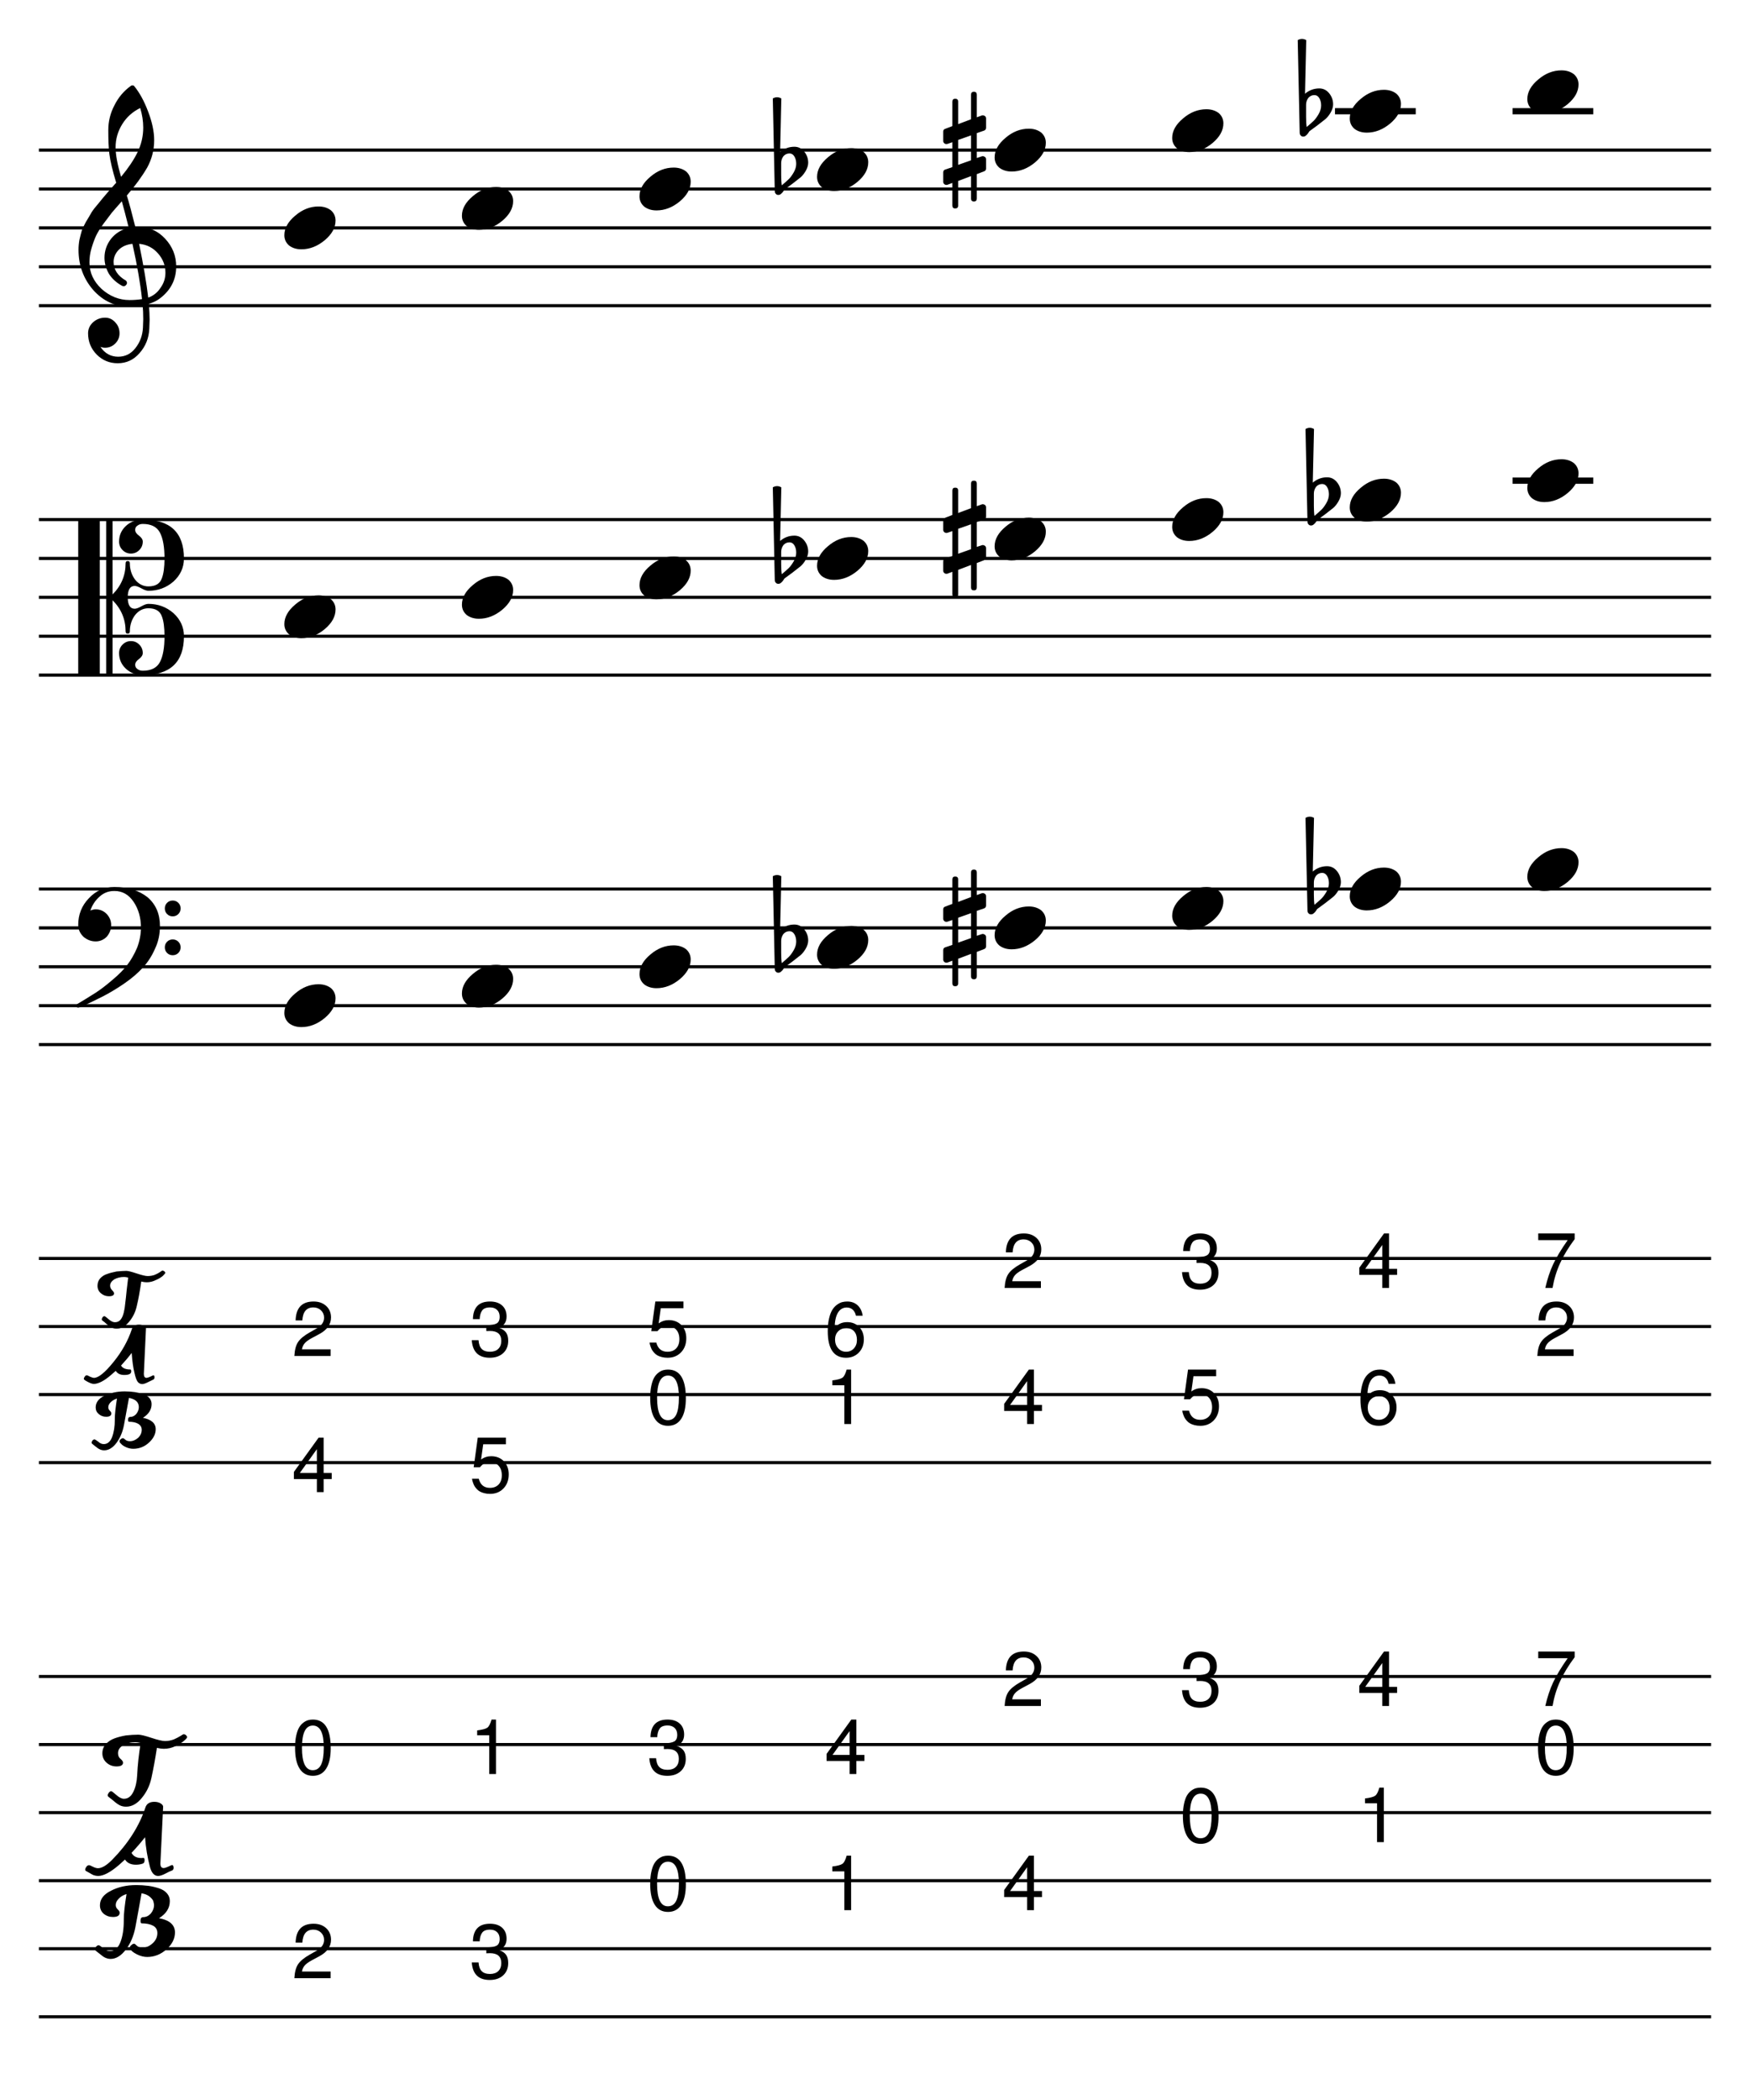 <?xml version="1.0" encoding="UTF-8" standalone="no"?>
<svg width="637.794px" height="765.353px" viewBox="0 0 637.794 765.353"
 xmlns="http://www.w3.org/2000/svg" xmlns:xlink="http://www.w3.org/1999/xlink" version="1.2" baseProfile="tiny">
<title>doubleharmonic (116)</title>
<desc>Generated by MuseScore 3.4.2</desc>
<polyline class="StaffLines" fill="none" stroke="#000000" stroke-width="1.13" stroke-linejoin="bevel" points="14.173,54.709 623.621,54.709"/>
<polyline class="StaffLines" fill="none" stroke="#000000" stroke-width="1.13" stroke-linejoin="bevel" points="14.173,68.882 623.621,68.882"/>
<polyline class="StaffLines" fill="none" stroke="#000000" stroke-width="1.13" stroke-linejoin="bevel" points="14.173,83.055 623.621,83.055"/>
<polyline class="StaffLines" fill="none" stroke="#000000" stroke-width="1.13" stroke-linejoin="bevel" points="14.173,97.228 623.621,97.228"/>
<polyline class="StaffLines" fill="none" stroke="#000000" stroke-width="1.13" stroke-linejoin="bevel" points="14.173,111.402 623.621,111.402"/>
<polyline class="StaffLines" fill="none" stroke="#000000" stroke-width="1.13" stroke-linejoin="bevel" points="14.173,189.354 623.621,189.354"/>
<polyline class="StaffLines" fill="none" stroke="#000000" stroke-width="1.13" stroke-linejoin="bevel" points="14.173,203.528 623.621,203.528"/>
<polyline class="StaffLines" fill="none" stroke="#000000" stroke-width="1.13" stroke-linejoin="bevel" points="14.173,217.701 623.621,217.701"/>
<polyline class="StaffLines" fill="none" stroke="#000000" stroke-width="1.13" stroke-linejoin="bevel" points="14.173,231.874 623.621,231.874"/>
<polyline class="StaffLines" fill="none" stroke="#000000" stroke-width="1.13" stroke-linejoin="bevel" points="14.173,246.047 623.621,246.047"/>
<polyline class="StaffLines" fill="none" stroke="#000000" stroke-width="1.13" stroke-linejoin="bevel" points="14.173,324 623.621,324"/>
<polyline class="StaffLines" fill="none" stroke="#000000" stroke-width="1.13" stroke-linejoin="bevel" points="14.173,338.173 623.621,338.173"/>
<polyline class="StaffLines" fill="none" stroke="#000000" stroke-width="1.13" stroke-linejoin="bevel" points="14.173,352.346 623.621,352.346"/>
<polyline class="StaffLines" fill="none" stroke="#000000" stroke-width="1.13" stroke-linejoin="bevel" points="14.173,366.52 623.621,366.52"/>
<polyline class="StaffLines" fill="none" stroke="#000000" stroke-width="1.13" stroke-linejoin="bevel" points="14.173,380.693 623.621,380.693"/>
<polyline class="StaffLines" fill="none" stroke="#000000" stroke-width="1.13" stroke-linejoin="bevel" points="14.173,458.646 623.621,458.646"/>
<polyline class="StaffLines" fill="none" stroke="#000000" stroke-width="1.13" stroke-linejoin="bevel" points="14.173,483.449 623.621,483.449"/>
<polyline class="StaffLines" fill="none" stroke="#000000" stroke-width="1.13" stroke-linejoin="bevel" points="14.173,508.252 623.621,508.252"/>
<polyline class="StaffLines" fill="none" stroke="#000000" stroke-width="1.13" stroke-linejoin="bevel" points="14.173,533.055 623.621,533.055"/>
<polyline class="StaffLines" fill="none" stroke="#000000" stroke-width="1.13" stroke-linejoin="bevel" points="14.173,611.008 623.621,611.008"/>
<polyline class="StaffLines" fill="none" stroke="#000000" stroke-width="1.13" stroke-linejoin="bevel" points="14.173,635.811 623.621,635.811"/>
<polyline class="StaffLines" fill="none" stroke="#000000" stroke-width="1.13" stroke-linejoin="bevel" points="14.173,660.614 623.621,660.614"/>
<polyline class="StaffLines" fill="none" stroke="#000000" stroke-width="1.13" stroke-linejoin="bevel" points="14.173,685.417 623.621,685.417"/>
<polyline class="StaffLines" fill="none" stroke="#000000" stroke-width="1.13" stroke-linejoin="bevel" points="14.173,710.22 623.621,710.22"/>
<polyline class="StaffLines" fill="none" stroke="#000000" stroke-width="1.13" stroke-linejoin="bevel" points="14.173,735.024 623.621,735.024"/>
<path class="Accidental" transform="matrix(0.567,0,0,0.567,282.093,345.26)" d="M4.594,-4.109 L4.594,3.609 C4.594,6.349 4.724,8.531 4.984,10.156 C7.13,8.333 8.661,6.969 9.578,6.062 C10.62,5.021 11.662,3.586 12.703,1.758 C13.745,-0.07 14.266,-1.896 14.266,-3.719 C14.266,-5.542 13.875,-7.104 13.094,-8.406 C12.312,-9.708 11.271,-10.359 9.969,-10.359 C8.406,-10.359 7.104,-9.771 6.062,-8.594 C5.083,-7.292 4.594,-5.797 4.594,-4.109 M0.484,13.766 L-0.781,-45.703 C0.135,-46.224 1.049,-46.484 1.961,-46.484 C2.872,-46.484 3.781,-46.224 4.688,-45.703 L3.906,-11.234 C6.573,-13.516 9.635,-14.656 13.094,-14.656 C15.625,-14.656 17.737,-13.615 19.43,-11.531 C21.122,-9.448 21.969,-7.068 21.969,-4.391 C21.969,-2.703 21.417,-0.911 20.312,0.984 C19.271,2.734 18.167,4.099 17,5.078 C16.344,5.599 14.682,6.901 12.016,8.984 C11.234,9.568 10.307,10.25 9.234,11.031 C8.161,11.812 7.495,12.302 7.234,12.5 C6.776,12.76 6.349,13.281 5.953,14.062 C5.505,14.719 4.984,15.271 4.391,15.719 C3.943,16.115 3.393,16.312 2.742,16.312 C2.091,16.312 1.568,16.083 1.172,15.625 C0.714,15.167 0.484,14.547 0.484,13.766"/>
<path class="Accidental" transform="matrix(0.567,0,0,0.567,343.764,338.173)" d="M21.578,31.156 C21.578,32.396 20.961,33.016 19.727,33.016 C18.492,33.016 17.875,32.396 17.875,31.156 L17.875,16.703 L9.578,19.828 L9.578,35.641 C9.578,36.88 8.958,37.5 7.719,37.5 C6.479,37.5 5.859,36.88 5.859,35.641 L5.859,21.094 L2.734,22.266 C2.672,22.328 2.411,22.359 1.953,22.359 C1.432,22.359 0.977,22.164 0.586,21.773 C0.195,21.383 0,20.927 0,20.406 L0,14.359 C0,13.38 0.422,12.76 1.266,12.5 L5.859,10.938 L5.859,-5.078 L2.734,-4 C2.672,-3.938 2.411,-3.906 1.953,-3.906 C1.432,-3.906 0.977,-4.102 0.586,-4.492 C0.195,-4.883 0,-5.339 0,-5.859 L0,-11.922 C0,-12.828 0.422,-13.412 1.266,-13.672 L5.859,-15.438 L5.859,-31.156 C5.859,-32.396 6.479,-33.016 7.719,-33.016 C8.958,-33.016 9.578,-32.396 9.578,-31.156 L9.578,-16.703 L17.875,-19.828 L17.875,-35.641 C17.875,-36.88 18.492,-37.5 19.727,-37.5 C20.961,-37.5 21.578,-36.88 21.578,-35.641 L21.578,-21.094 L24.812,-22.266 C24.875,-22.328 25.099,-22.359 25.484,-22.359 C25.943,-22.359 26.432,-22.167 26.953,-21.781 C27.349,-21.385 27.547,-20.927 27.547,-20.406 L27.547,-14.359 C27.547,-13.443 27.088,-12.823 26.172,-12.5 L21.578,-10.938 L21.578,5.078 L24.812,4 C24.875,3.938 25.099,3.906 25.484,3.906 C25.943,3.906 26.432,4.104 26.953,4.5 C27.349,4.885 27.547,5.339 27.547,5.859 L27.547,11.922 C27.547,12.766 27.088,13.349 26.172,13.672 L21.578,15.438 L21.578,31.156 M17.875,-9.469 L9.578,-6.547 L9.578,9.469 L17.875,6.547 L17.875,-9.469 "/>
<path class="Accidental" transform="matrix(0.567,0,0,0.567,476.236,324)" d="M4.594,-4.109 L4.594,3.609 C4.594,6.349 4.724,8.531 4.984,10.156 C7.13,8.333 8.661,6.969 9.578,6.062 C10.62,5.021 11.662,3.586 12.703,1.758 C13.745,-0.07 14.266,-1.896 14.266,-3.719 C14.266,-5.542 13.875,-7.104 13.094,-8.406 C12.312,-9.708 11.271,-10.359 9.969,-10.359 C8.406,-10.359 7.104,-9.771 6.062,-8.594 C5.083,-7.292 4.594,-5.797 4.594,-4.109 M0.484,13.766 L-0.781,-45.703 C0.135,-46.224 1.049,-46.484 1.961,-46.484 C2.872,-46.484 3.781,-46.224 4.688,-45.703 L3.906,-11.234 C6.573,-13.516 9.635,-14.656 13.094,-14.656 C15.625,-14.656 17.737,-13.615 19.43,-11.531 C21.122,-9.448 21.969,-7.068 21.969,-4.391 C21.969,-2.703 21.417,-0.911 20.312,0.984 C19.271,2.734 18.167,4.099 17,5.078 C16.344,5.599 14.682,6.901 12.016,8.984 C11.234,9.568 10.307,10.25 9.234,11.031 C8.161,11.812 7.495,12.302 7.234,12.5 C6.776,12.76 6.349,13.281 5.953,14.062 C5.505,14.719 4.984,15.271 4.391,15.719 C3.943,16.115 3.393,16.312 2.742,16.312 C2.091,16.312 1.568,16.083 1.172,15.625 C0.714,15.167 0.484,14.547 0.484,13.766"/>
<path class="Accidental" transform="matrix(0.567,0,0,0.567,282.093,203.528)" d="M4.594,-4.109 L4.594,3.609 C4.594,6.349 4.724,8.531 4.984,10.156 C7.13,8.333 8.661,6.969 9.578,6.062 C10.62,5.021 11.662,3.586 12.703,1.758 C13.745,-0.07 14.266,-1.896 14.266,-3.719 C14.266,-5.542 13.875,-7.104 13.094,-8.406 C12.312,-9.708 11.271,-10.359 9.969,-10.359 C8.406,-10.359 7.104,-9.771 6.062,-8.594 C5.083,-7.292 4.594,-5.797 4.594,-4.109 M0.484,13.766 L-0.781,-45.703 C0.135,-46.224 1.049,-46.484 1.961,-46.484 C2.872,-46.484 3.781,-46.224 4.688,-45.703 L3.906,-11.234 C6.573,-13.516 9.635,-14.656 13.094,-14.656 C15.625,-14.656 17.737,-13.615 19.43,-11.531 C21.122,-9.448 21.969,-7.068 21.969,-4.391 C21.969,-2.703 21.417,-0.911 20.312,0.984 C19.271,2.734 18.167,4.099 17,5.078 C16.344,5.599 14.682,6.901 12.016,8.984 C11.234,9.568 10.307,10.25 9.234,11.031 C8.161,11.812 7.495,12.302 7.234,12.5 C6.776,12.76 6.349,13.281 5.953,14.062 C5.505,14.719 4.984,15.271 4.391,15.719 C3.943,16.115 3.393,16.312 2.742,16.312 C2.091,16.312 1.568,16.083 1.172,15.625 C0.714,15.167 0.484,14.547 0.484,13.766"/>
<path class="Accidental" transform="matrix(0.567,0,0,0.567,343.764,196.441)" d="M21.578,31.156 C21.578,32.396 20.961,33.016 19.727,33.016 C18.492,33.016 17.875,32.396 17.875,31.156 L17.875,16.703 L9.578,19.828 L9.578,35.641 C9.578,36.88 8.958,37.5 7.719,37.5 C6.479,37.5 5.859,36.88 5.859,35.641 L5.859,21.094 L2.734,22.266 C2.672,22.328 2.411,22.359 1.953,22.359 C1.432,22.359 0.977,22.164 0.586,21.773 C0.195,21.383 0,20.927 0,20.406 L0,14.359 C0,13.38 0.422,12.76 1.266,12.5 L5.859,10.938 L5.859,-5.078 L2.734,-4 C2.672,-3.938 2.411,-3.906 1.953,-3.906 C1.432,-3.906 0.977,-4.102 0.586,-4.492 C0.195,-4.883 0,-5.339 0,-5.859 L0,-11.922 C0,-12.828 0.422,-13.412 1.266,-13.672 L5.859,-15.438 L5.859,-31.156 C5.859,-32.396 6.479,-33.016 7.719,-33.016 C8.958,-33.016 9.578,-32.396 9.578,-31.156 L9.578,-16.703 L17.875,-19.828 L17.875,-35.641 C17.875,-36.88 18.492,-37.5 19.727,-37.5 C20.961,-37.5 21.578,-36.88 21.578,-35.641 L21.578,-21.094 L24.812,-22.266 C24.875,-22.328 25.099,-22.359 25.484,-22.359 C25.943,-22.359 26.432,-22.167 26.953,-21.781 C27.349,-21.385 27.547,-20.927 27.547,-20.406 L27.547,-14.359 C27.547,-13.443 27.088,-12.823 26.172,-12.5 L21.578,-10.938 L21.578,5.078 L24.812,4 C24.875,3.938 25.099,3.906 25.484,3.906 C25.943,3.906 26.432,4.104 26.953,4.5 C27.349,4.885 27.547,5.339 27.547,5.859 L27.547,11.922 C27.547,12.766 27.088,13.349 26.172,13.672 L21.578,15.438 L21.578,31.156 M17.875,-9.469 L9.578,-6.547 L9.578,9.469 L17.875,6.547 L17.875,-9.469 "/>
<path class="Accidental" transform="matrix(0.567,0,0,0.567,476.236,182.268)" d="M4.594,-4.109 L4.594,3.609 C4.594,6.349 4.724,8.531 4.984,10.156 C7.13,8.333 8.661,6.969 9.578,6.062 C10.62,5.021 11.662,3.586 12.703,1.758 C13.745,-0.07 14.266,-1.896 14.266,-3.719 C14.266,-5.542 13.875,-7.104 13.094,-8.406 C12.312,-9.708 11.271,-10.359 9.969,-10.359 C8.406,-10.359 7.104,-9.771 6.062,-8.594 C5.083,-7.292 4.594,-5.797 4.594,-4.109 M0.484,13.766 L-0.781,-45.703 C0.135,-46.224 1.049,-46.484 1.961,-46.484 C2.872,-46.484 3.781,-46.224 4.688,-45.703 L3.906,-11.234 C6.573,-13.516 9.635,-14.656 13.094,-14.656 C15.625,-14.656 17.737,-13.615 19.43,-11.531 C21.122,-9.448 21.969,-7.068 21.969,-4.391 C21.969,-2.703 21.417,-0.911 20.312,0.984 C19.271,2.734 18.167,4.099 17,5.078 C16.344,5.599 14.682,6.901 12.016,8.984 C11.234,9.568 10.307,10.25 9.234,11.031 C8.161,11.812 7.495,12.302 7.234,12.5 C6.776,12.76 6.349,13.281 5.953,14.062 C5.505,14.719 4.984,15.271 4.391,15.719 C3.943,16.115 3.393,16.312 2.742,16.312 C2.091,16.312 1.568,16.083 1.172,15.625 C0.714,15.167 0.484,14.547 0.484,13.766"/>
<path class="Accidental" transform="matrix(0.567,0,0,0.567,282.093,61.795)" d="M4.594,-4.109 L4.594,3.609 C4.594,6.349 4.724,8.531 4.984,10.156 C7.13,8.333 8.661,6.969 9.578,6.062 C10.62,5.021 11.662,3.586 12.703,1.758 C13.745,-0.07 14.266,-1.896 14.266,-3.719 C14.266,-5.542 13.875,-7.104 13.094,-8.406 C12.312,-9.708 11.271,-10.359 9.969,-10.359 C8.406,-10.359 7.104,-9.771 6.062,-8.594 C5.083,-7.292 4.594,-5.797 4.594,-4.109 M0.484,13.766 L-0.781,-45.703 C0.135,-46.224 1.049,-46.484 1.961,-46.484 C2.872,-46.484 3.781,-46.224 4.688,-45.703 L3.906,-11.234 C6.573,-13.516 9.635,-14.656 13.094,-14.656 C15.625,-14.656 17.737,-13.615 19.43,-11.531 C21.122,-9.448 21.969,-7.068 21.969,-4.391 C21.969,-2.703 21.417,-0.911 20.312,0.984 C19.271,2.734 18.167,4.099 17,5.078 C16.344,5.599 14.682,6.901 12.016,8.984 C11.234,9.568 10.307,10.25 9.234,11.031 C8.161,11.812 7.495,12.302 7.234,12.5 C6.776,12.76 6.349,13.281 5.953,14.062 C5.505,14.719 4.984,15.271 4.391,15.719 C3.943,16.115 3.393,16.312 2.742,16.312 C2.091,16.312 1.568,16.083 1.172,15.625 C0.714,15.167 0.484,14.547 0.484,13.766"/>
<path class="Accidental" transform="matrix(0.567,0,0,0.567,343.764,54.709)" d="M21.578,31.156 C21.578,32.396 20.961,33.016 19.727,33.016 C18.492,33.016 17.875,32.396 17.875,31.156 L17.875,16.703 L9.578,19.828 L9.578,35.641 C9.578,36.88 8.958,37.5 7.719,37.5 C6.479,37.5 5.859,36.88 5.859,35.641 L5.859,21.094 L2.734,22.266 C2.672,22.328 2.411,22.359 1.953,22.359 C1.432,22.359 0.977,22.164 0.586,21.773 C0.195,21.383 0,20.927 0,20.406 L0,14.359 C0,13.38 0.422,12.76 1.266,12.5 L5.859,10.938 L5.859,-5.078 L2.734,-4 C2.672,-3.938 2.411,-3.906 1.953,-3.906 C1.432,-3.906 0.977,-4.102 0.586,-4.492 C0.195,-4.883 0,-5.339 0,-5.859 L0,-11.922 C0,-12.828 0.422,-13.412 1.266,-13.672 L5.859,-15.438 L5.859,-31.156 C5.859,-32.396 6.479,-33.016 7.719,-33.016 C8.958,-33.016 9.578,-32.396 9.578,-31.156 L9.578,-16.703 L17.875,-19.828 L17.875,-35.641 C17.875,-36.88 18.492,-37.5 19.727,-37.5 C20.961,-37.5 21.578,-36.88 21.578,-35.641 L21.578,-21.094 L24.812,-22.266 C24.875,-22.328 25.099,-22.359 25.484,-22.359 C25.943,-22.359 26.432,-22.167 26.953,-21.781 C27.349,-21.385 27.547,-20.927 27.547,-20.406 L27.547,-14.359 C27.547,-13.443 27.088,-12.823 26.172,-12.5 L21.578,-10.938 L21.578,5.078 L24.812,4 C24.875,3.938 25.099,3.906 25.484,3.906 C25.943,3.906 26.432,4.104 26.953,4.5 C27.349,4.885 27.547,5.339 27.547,5.859 L27.547,11.922 C27.547,12.766 27.088,13.349 26.172,13.672 L21.578,15.438 L21.578,31.156 M17.875,-9.469 L9.578,-6.547 L9.578,9.469 L17.875,6.547 L17.875,-9.469 "/>
<path class="Accidental" transform="matrix(0.567,0,0,0.567,473.402,40.535)" d="M4.594,-4.109 L4.594,3.609 C4.594,6.349 4.724,8.531 4.984,10.156 C7.13,8.333 8.661,6.969 9.578,6.062 C10.62,5.021 11.662,3.586 12.703,1.758 C13.745,-0.07 14.266,-1.896 14.266,-3.719 C14.266,-5.542 13.875,-7.104 13.094,-8.406 C12.312,-9.708 11.271,-10.359 9.969,-10.359 C8.406,-10.359 7.104,-9.771 6.062,-8.594 C5.083,-7.292 4.594,-5.797 4.594,-4.109 M0.484,13.766 L-0.781,-45.703 C0.135,-46.224 1.049,-46.484 1.961,-46.484 C2.872,-46.484 3.781,-46.224 4.688,-45.703 L3.906,-11.234 C6.573,-13.516 9.635,-14.656 13.094,-14.656 C15.625,-14.656 17.737,-13.615 19.43,-11.531 C21.122,-9.448 21.969,-7.068 21.969,-4.391 C21.969,-2.703 21.417,-0.911 20.312,0.984 C19.271,2.734 18.167,4.099 17,5.078 C16.344,5.599 14.682,6.901 12.016,8.984 C11.234,9.568 10.307,10.25 9.234,11.031 C8.161,11.812 7.495,12.302 7.234,12.5 C6.776,12.76 6.349,13.281 5.953,14.062 C5.505,14.719 4.984,15.271 4.391,15.719 C3.943,16.115 3.393,16.312 2.742,16.312 C2.091,16.312 1.568,16.083 1.172,15.625 C0.714,15.167 0.484,14.547 0.484,13.766"/>
<polyline class="LedgerLine" fill="none" stroke="#000000" stroke-width="2.27" stroke-linecap="square" stroke-linejoin="bevel" points="552.387,175.181 579.551,175.181"/>
<polyline class="LedgerLine" fill="none" stroke="#000000" stroke-width="2.27" stroke-linecap="square" stroke-linejoin="bevel" points="487.672,40.535 514.836,40.535"/>
<polyline class="LedgerLine" fill="none" stroke="#000000" stroke-width="2.27" stroke-linecap="square" stroke-linejoin="bevel" points="552.387,40.535 579.551,40.535"/>
<path class="Note" fill="#ffffff" fill-opacity="0.0" fill-rule="evenodd" d="M104.913,697.819 L123.622,697.819 L123.622,722.622 L104.913,722.622 L104.913,697.819 "/>
<path class="Note" d="M107.736,708.002 C107.861,703.408 110.044,701.111 114.283,701.111 C116.169,701.111 117.7,701.653 118.877,702.736 C120.054,703.819 120.643,705.22 120.643,706.939 C120.643,709.408 119.242,711.408 116.44,712.939 L113.643,714.439 C112.424,715.095 111.554,715.731 111.033,716.345 C110.513,716.96 110.184,717.689 110.049,718.533 L120.502,718.533 L120.502,720.97 L107.283,720.97 C107.398,718.783 107.838,717.098 108.604,715.916 C109.369,714.734 110.789,713.554 112.861,712.377 L115.424,710.924 C117.216,709.892 118.111,708.585 118.111,707.002 C118.111,705.939 117.739,705.051 116.994,704.338 C116.249,703.624 115.32,703.267 114.205,703.267 C111.716,703.267 110.377,704.845 110.19,708.002 L107.736,708.002 "/>
<path class="Note" fill="#ffffff" fill-opacity="0.0" fill-rule="evenodd" d="M104.913,623.409 L123.622,623.409 L123.622,648.213 L104.913,648.213 L104.913,623.409 "/>
<path class="Note" d="M107.533,636.952 C107.533,635.295 107.674,633.832 107.955,632.561 C108.236,631.29 108.591,630.295 109.018,629.577 C109.445,628.858 109.958,628.275 110.557,627.827 C111.156,627.379 111.731,627.079 112.283,626.928 C112.835,626.777 113.419,626.702 114.033,626.702 C118.367,626.702 120.533,630.176 120.533,637.124 C120.533,640.394 119.976,642.892 118.861,644.616 C117.747,646.34 116.138,647.202 114.033,647.202 C111.908,647.202 110.294,646.329 109.19,644.584 C108.085,642.84 107.533,640.295 107.533,636.952 M118.002,636.905 C118.002,631.561 116.677,628.889 114.026,628.889 C111.374,628.889 110.049,631.587 110.049,636.983 C110.049,642.431 111.356,645.155 113.971,645.155 C115.356,645.155 116.374,644.483 117.026,643.139 C117.677,641.795 118.002,639.717 118.002,636.905"/>
<path class="Note" fill="#ffffff" fill-opacity="0.0" fill-rule="evenodd" d="M169.627,697.819 L188.336,697.819 L188.336,722.622 L169.627,722.622 L169.627,697.819 "/>
<path class="Note" d="M178.607,703.267 C177.191,703.267 176.217,703.655 175.685,704.431 C175.154,705.207 174.868,706.241 174.826,707.533 L172.357,707.533 C172.451,703.252 174.524,701.111 178.576,701.111 C180.461,701.111 181.941,701.598 183.013,702.572 C184.086,703.546 184.623,704.882 184.623,706.58 C184.623,708.59 183.701,709.96 181.857,710.689 C183.045,711.106 183.901,711.681 184.428,712.416 C184.954,713.15 185.217,714.153 185.217,715.424 C185.217,717.309 184.605,718.812 183.381,719.931 C182.157,721.051 180.529,721.611 178.498,721.611 C174.425,721.611 172.237,719.476 171.935,715.205 L174.404,715.205 C174.498,716.642 174.881,717.705 175.553,718.392 C176.224,719.08 177.232,719.424 178.576,719.424 C179.868,719.424 180.875,719.075 181.599,718.377 C182.323,717.679 182.685,716.705 182.685,715.455 C182.685,713.049 181.316,711.845 178.576,711.845 L177.545,711.877 L177.232,711.877 L177.232,709.767 C179.003,709.736 180.258,709.515 180.998,709.103 C181.737,708.692 182.107,707.877 182.107,706.658 C182.107,705.616 181.795,704.791 181.17,704.181 C180.545,703.572 179.691,703.267 178.607,703.267"/>
<path class="Note" fill="#ffffff" fill-opacity="0.0" fill-rule="evenodd" d="M169.627,623.409 L188.336,623.409 L188.336,648.213 L169.627,648.213 L169.627,623.409 "/>
<path class="Note" d="M178.295,632.42 L173.904,632.42 L173.904,630.655 C175.81,630.415 177.053,630.079 177.631,629.647 C178.209,629.215 178.711,628.233 179.138,626.702 L180.763,626.702 L180.763,646.561 L178.295,646.561 L178.295,632.42 "/>
<path class="Note" fill="#ffffff" fill-opacity="0.0" fill-rule="evenodd" d="M234.342,673.016 L253.051,673.016 L253.051,697.819 L234.342,697.819 L234.342,673.016 "/>
<path class="Note" d="M236.962,686.558 C236.962,684.902 237.103,683.438 237.384,682.167 C237.665,680.896 238.02,679.902 238.447,679.183 C238.874,678.464 239.387,677.881 239.986,677.433 C240.585,676.985 241.16,676.686 241.712,676.535 C242.264,676.383 242.848,676.308 243.462,676.308 C247.796,676.308 249.962,679.782 249.962,686.73 C249.962,690.001 249.405,692.498 248.29,694.222 C247.176,695.946 245.566,696.808 243.462,696.808 C241.337,696.808 239.723,695.936 238.619,694.191 C237.514,692.446 236.962,689.902 236.962,686.558 M247.431,686.511 C247.431,681.167 246.106,678.495 243.454,678.495 C240.803,678.495 239.478,681.193 239.478,686.589 C239.478,692.037 240.785,694.761 243.4,694.761 C244.785,694.761 245.803,694.089 246.454,692.745 C247.106,691.402 247.431,689.324 247.431,686.511"/>
<path class="Note" fill="#ffffff" fill-opacity="0.0" fill-rule="evenodd" d="M234.342,623.409 L253.051,623.409 L253.051,648.213 L234.342,648.213 L234.342,623.409 "/>
<path class="Note" d="M243.322,628.858 C241.905,628.858 240.931,629.246 240.4,630.022 C239.869,630.798 239.582,631.832 239.54,633.124 L237.072,633.124 C237.165,628.842 239.238,626.702 243.29,626.702 C245.176,626.702 246.655,627.189 247.728,628.163 C248.801,629.137 249.337,630.472 249.337,632.17 C249.337,634.181 248.415,635.551 246.572,636.28 C247.759,636.696 248.616,637.272 249.142,638.006 C249.668,638.741 249.931,639.743 249.931,641.014 C249.931,642.9 249.319,644.402 248.095,645.522 C246.871,646.642 245.244,647.202 243.212,647.202 C239.139,647.202 236.952,645.066 236.65,640.795 L239.119,640.795 C239.212,642.233 239.595,643.295 240.267,643.983 C240.939,644.67 241.947,645.014 243.29,645.014 C244.582,645.014 245.59,644.665 246.314,643.967 C247.038,643.269 247.4,642.295 247.4,641.045 C247.4,638.639 246.03,637.436 243.29,637.436 L242.259,637.467 L241.947,637.467 L241.947,635.358 C243.718,635.327 244.973,635.105 245.712,634.694 C246.452,634.282 246.822,633.467 246.822,632.249 C246.822,631.207 246.509,630.381 245.884,629.772 C245.259,629.163 244.405,628.858 243.322,628.858"/>
<path class="Note" fill="#ffffff" fill-opacity="0.0" fill-rule="evenodd" d="M299.056,673.016 L317.765,673.016 L317.765,697.819 L299.056,697.819 L299.056,673.016 "/>
<path class="Note" d="M307.724,682.027 L303.333,682.027 L303.333,680.261 C305.239,680.021 306.481,679.686 307.06,679.253 C307.638,678.821 308.14,677.839 308.567,676.308 L310.192,676.308 L310.192,696.167 L307.724,696.167 L307.724,682.027 "/>
<path class="Note" fill="#ffffff" fill-opacity="0.0" fill-rule="evenodd" d="M299.056,623.409 L317.765,623.409 L317.765,648.213 L299.056,648.213 L299.056,623.409 "/>
<path class="Note" d="M309.63,641.795 L301.255,641.795 L301.255,639.202 L310.271,626.702 L312.099,626.702 L312.099,639.592 L315.036,639.592 L315.036,641.795 L312.099,641.795 L312.099,646.561 L309.63,646.561 L309.63,641.795 M309.63,639.592 L309.63,630.905 L303.411,639.592 L309.63,639.592 "/>
<path class="Note" fill="#ffffff" fill-opacity="0.0" fill-rule="evenodd" d="M363.771,673.016 L382.479,673.016 L382.479,697.819 L363.771,697.819 L363.771,673.016 "/>
<path class="Note" d="M374.344,691.402 L365.969,691.402 L365.969,688.808 L374.985,676.308 L376.813,676.308 L376.813,689.199 L379.751,689.199 L379.751,691.402 L376.813,691.402 L376.813,696.167 L374.344,696.167 L374.344,691.402 M374.344,689.199 L374.344,680.511 L368.126,689.199 L374.344,689.199 "/>
<path class="Note" fill="#ffffff" fill-opacity="0.0" fill-rule="evenodd" d="M363.771,598.606 L382.479,598.606 L382.479,623.409 L363.771,623.409 L363.771,598.606 "/>
<path class="Note" d="M366.594,608.789 C366.719,604.195 368.902,601.899 373.141,601.899 C375.027,601.899 376.558,602.44 377.735,603.524 C378.912,604.607 379.501,606.008 379.501,607.727 C379.501,610.195 378.1,612.195 375.298,613.727 L372.501,615.227 C371.282,615.883 370.412,616.518 369.891,617.133 C369.37,617.747 369.042,618.477 368.907,619.32 L379.36,619.32 L379.36,621.758 L366.141,621.758 C366.256,619.57 366.696,617.885 367.462,616.703 C368.227,615.521 369.646,614.341 371.719,613.164 L374.282,611.711 C376.074,610.68 376.969,609.372 376.969,607.789 C376.969,606.727 376.597,605.839 375.852,605.125 C375.107,604.412 374.178,604.055 373.063,604.055 C370.574,604.055 369.235,605.633 369.048,608.789 L366.594,608.789 "/>
<path class="Note" fill="#ffffff" fill-opacity="0.0" fill-rule="evenodd" d="M428.485,648.213 L447.194,648.213 L447.194,673.016 L428.485,673.016 L428.485,648.213 "/>
<path class="Note" d="M431.106,661.755 C431.106,660.099 431.246,658.635 431.528,657.364 C431.809,656.093 432.163,655.099 432.59,654.38 C433.017,653.661 433.53,653.078 434.129,652.63 C434.728,652.182 435.304,651.882 435.856,651.731 C436.408,651.58 436.991,651.505 437.606,651.505 C441.939,651.505 444.106,654.979 444.106,661.927 C444.106,665.198 443.548,667.695 442.434,669.419 C441.319,671.143 439.71,672.005 437.606,672.005 C435.481,672.005 433.866,671.132 432.762,669.388 C431.658,667.643 431.106,665.099 431.106,661.755 M441.574,661.708 C441.574,656.364 440.249,653.692 437.598,653.692 C434.947,653.692 433.621,656.39 433.621,661.786 C433.621,667.234 434.929,669.958 437.543,669.958 C438.929,669.958 439.947,669.286 440.598,667.942 C441.249,666.599 441.574,664.52 441.574,661.708"/>
<path class="Note" fill="#ffffff" fill-opacity="0.0" fill-rule="evenodd" d="M428.485,598.606 L447.194,598.606 L447.194,623.409 L428.485,623.409 L428.485,598.606 "/>
<path class="Note" d="M437.465,604.055 C436.048,604.055 435.074,604.443 434.543,605.219 C434.012,605.995 433.726,607.029 433.684,608.32 L431.215,608.32 C431.309,604.039 433.382,601.899 437.434,601.899 C439.319,601.899 440.798,602.385 441.871,603.359 C442.944,604.333 443.481,605.669 443.481,607.367 C443.481,609.378 442.559,610.747 440.715,611.477 C441.903,611.893 442.759,612.469 443.285,613.203 C443.811,613.938 444.074,614.94 444.074,616.211 C444.074,618.096 443.463,619.599 442.239,620.719 C441.015,621.839 439.387,622.399 437.356,622.399 C433.283,622.399 431.095,620.263 430.793,615.992 L433.262,615.992 C433.356,617.43 433.739,618.492 434.41,619.18 C435.082,619.867 436.09,620.211 437.434,620.211 C438.726,620.211 439.733,619.862 440.457,619.164 C441.181,618.466 441.543,617.492 441.543,616.242 C441.543,613.836 440.173,612.633 437.434,612.633 L436.403,612.664 L436.09,612.664 L436.09,610.555 C437.861,610.524 439.116,610.302 439.856,609.891 C440.595,609.479 440.965,608.664 440.965,607.445 C440.965,606.404 440.653,605.578 440.028,604.969 C439.403,604.359 438.548,604.055 437.465,604.055"/>
<path class="Note" fill="#ffffff" fill-opacity="0.0" fill-rule="evenodd" d="M493.2,648.213 L511.908,648.213 L511.908,673.016 L493.2,673.016 L493.2,648.213 "/>
<path class="Note" d="M501.867,657.224 L497.476,657.224 L497.476,655.458 C499.383,655.218 500.625,654.882 501.203,654.45 C501.781,654.018 502.284,653.036 502.711,651.505 L504.336,651.505 L504.336,671.364 L501.867,671.364 L501.867,657.224 "/>
<path class="Note" fill="#ffffff" fill-opacity="0.0" fill-rule="evenodd" d="M493.2,598.606 L511.908,598.606 L511.908,623.409 L493.2,623.409 L493.2,598.606 "/>
<path class="Note" d="M503.773,616.992 L495.398,616.992 L495.398,614.399 L504.414,601.899 L506.242,601.899 L506.242,614.789 L509.18,614.789 L509.18,616.992 L506.242,616.992 L506.242,621.758 L503.773,621.758 L503.773,616.992 M503.773,614.789 L503.773,606.102 L497.555,614.789 L503.773,614.789 "/>
<path class="Note" fill="#ffffff" fill-opacity="0.0" fill-rule="evenodd" d="M557.914,623.409 L576.623,623.409 L576.623,648.213 L557.914,648.213 L557.914,623.409 "/>
<path class="Note" d="M560.535,636.952 C560.535,635.295 560.675,633.832 560.957,632.561 C561.238,631.29 561.592,630.295 562.019,629.577 C562.446,628.858 562.959,628.275 563.558,627.827 C564.157,627.379 564.733,627.079 565.285,626.928 C565.837,626.777 566.42,626.702 567.035,626.702 C571.368,626.702 573.535,630.176 573.535,637.124 C573.535,640.394 572.977,642.892 571.863,644.616 C570.748,646.34 569.139,647.202 567.035,647.202 C564.91,647.202 563.295,646.329 562.191,644.584 C561.087,642.84 560.535,640.295 560.535,636.952 M571.003,636.905 C571.003,631.561 569.678,628.889 567.027,628.889 C564.376,628.889 563.05,631.587 563.05,636.983 C563.05,642.431 564.358,645.155 566.972,645.155 C568.358,645.155 569.376,644.483 570.027,643.139 C570.678,641.795 571.003,639.717 571.003,636.905"/>
<path class="Note" fill="#ffffff" fill-opacity="0.0" fill-rule="evenodd" d="M557.914,598.606 L576.623,598.606 L576.623,623.409 L557.914,623.409 L557.914,598.606 "/>
<path class="Note" d="M573.894,601.899 L573.894,603.977 C571.654,606.966 569.886,609.883 568.589,612.727 C567.292,615.57 566.373,618.581 565.832,621.758 L563.191,621.758 C563.941,618.487 564.894,615.612 566.05,613.133 C567.207,610.654 568.972,607.721 571.347,604.336 L560.613,604.336 L560.613,601.899 L573.894,601.899 "/>
<path class="Note" fill="#ffffff" fill-opacity="0.0" fill-rule="evenodd" d="M104.913,520.654 L123.622,520.654 L123.622,545.457 L104.913,545.457 L104.913,520.654 "/>
<path class="Note" d="M115.486,539.04 L107.111,539.04 L107.111,536.446 L116.127,523.946 L117.955,523.946 L117.955,536.836 L120.893,536.836 L120.893,539.04 L117.955,539.04 L117.955,543.805 L115.486,543.805 L115.486,539.04 M115.486,536.836 L115.486,528.149 L109.268,536.836 L115.486,536.836 "/>
<path class="Note" fill="#ffffff" fill-opacity="0.0" fill-rule="evenodd" d="M104.913,471.047 L123.622,471.047 L123.622,495.85 L104.913,495.85 L104.913,471.047 "/>
<path class="Note" d="M107.736,481.23 C107.861,476.636 110.044,474.339 114.283,474.339 C116.169,474.339 117.7,474.881 118.877,475.964 C120.054,477.048 120.643,478.449 120.643,480.168 C120.643,482.636 119.242,484.636 116.44,486.168 L113.643,487.668 C112.424,488.324 111.554,488.959 111.033,489.574 C110.513,490.188 110.184,490.918 110.049,491.761 L120.502,491.761 L120.502,494.199 L107.283,494.199 C107.398,492.011 107.838,490.326 108.604,489.144 C109.369,487.962 110.789,486.782 112.861,485.605 L115.424,484.152 C117.216,483.121 118.111,481.813 118.111,480.23 C118.111,479.168 117.739,478.28 116.994,477.566 C116.249,476.852 115.32,476.496 114.205,476.496 C111.716,476.496 110.377,478.074 110.19,481.23 L107.736,481.23 "/>
<path class="Note" fill="#ffffff" fill-opacity="0.0" fill-rule="evenodd" d="M169.627,520.654 L188.336,520.654 L188.336,545.457 L169.627,545.457 L169.627,520.654 "/>
<path class="Note" d="M184.373,523.946 L184.373,526.383 L176.107,526.383 L175.326,531.93 C176.43,531.128 177.654,530.727 178.998,530.727 C180.904,530.727 182.448,531.339 183.631,532.563 C184.813,533.787 185.404,535.378 185.404,537.336 C185.404,539.43 184.771,541.138 183.506,542.461 C182.24,543.784 180.607,544.446 178.607,544.446 C177.836,544.446 177.131,544.362 176.49,544.196 C175.849,544.029 175.318,543.829 174.896,543.594 C174.474,543.36 174.092,543.053 173.748,542.672 C173.404,542.292 173.144,541.956 172.967,541.665 C172.789,541.373 172.62,541.008 172.459,540.571 C172.297,540.133 172.198,539.831 172.162,539.665 C172.125,539.498 172.081,539.253 172.029,538.93 L174.482,538.93 C175.066,541.149 176.42,542.258 178.545,542.258 C179.888,542.258 180.948,541.849 181.724,541.032 C182.5,540.214 182.888,539.097 182.888,537.68 C182.888,536.201 182.495,535.037 181.709,534.188 C180.922,533.339 179.868,532.915 178.545,532.915 C177.784,532.915 177.133,533.05 176.592,533.321 C176.05,533.592 175.487,534.071 174.904,534.758 L172.638,534.758 L174.123,523.946 L184.373,523.946 "/>
<path class="Note" fill="#ffffff" fill-opacity="0.0" fill-rule="evenodd" d="M169.627,471.047 L188.336,471.047 L188.336,495.85 L169.627,495.85 L169.627,471.047 "/>
<path class="Note" d="M178.607,476.496 C177.191,476.496 176.217,476.884 175.685,477.66 C175.154,478.436 174.868,479.47 174.826,480.761 L172.357,480.761 C172.451,476.48 174.524,474.339 178.576,474.339 C180.461,474.339 181.941,474.826 183.013,475.8 C184.086,476.774 184.623,478.11 184.623,479.808 C184.623,481.819 183.701,483.188 181.857,483.918 C183.045,484.334 183.901,484.91 184.428,485.644 C184.954,486.379 185.217,487.381 185.217,488.652 C185.217,490.537 184.605,492.04 183.381,493.16 C182.157,494.28 180.529,494.839 178.498,494.839 C174.425,494.839 172.237,492.704 171.935,488.433 L174.404,488.433 C174.498,489.871 174.881,490.933 175.553,491.621 C176.224,492.308 177.232,492.652 178.576,492.652 C179.868,492.652 180.875,492.303 181.599,491.605 C182.323,490.907 182.685,489.933 182.685,488.683 C182.685,486.277 181.316,485.074 178.576,485.074 L177.545,485.105 L177.232,485.105 L177.232,482.996 C179.003,482.964 180.258,482.743 180.998,482.332 C181.737,481.92 182.107,481.105 182.107,479.886 C182.107,478.845 181.795,478.019 181.17,477.41 C180.545,476.8 179.691,476.496 178.607,476.496"/>
<path class="Note" fill="#ffffff" fill-opacity="0.0" fill-rule="evenodd" d="M234.342,495.85 L253.051,495.85 L253.051,520.654 L234.342,520.654 L234.342,495.85 "/>
<path class="Note" d="M236.962,509.393 C236.962,507.736 237.103,506.273 237.384,505.002 C237.665,503.731 238.02,502.736 238.447,502.018 C238.874,501.299 239.387,500.716 239.986,500.268 C240.585,499.82 241.16,499.52 241.712,499.369 C242.264,499.218 242.848,499.143 243.462,499.143 C247.796,499.143 249.962,502.617 249.962,509.564 C249.962,512.835 249.405,515.333 248.29,517.057 C247.176,518.781 245.566,519.643 243.462,519.643 C241.337,519.643 239.723,518.77 238.619,517.025 C237.514,515.281 236.962,512.736 236.962,509.393 M247.431,509.346 C247.431,504.002 246.106,501.33 243.454,501.33 C240.803,501.33 239.478,504.028 239.478,509.424 C239.478,514.872 240.785,517.596 243.4,517.596 C244.785,517.596 245.803,516.924 246.454,515.58 C247.106,514.236 247.431,512.158 247.431,509.346"/>
<path class="Note" fill="#ffffff" fill-opacity="0.0" fill-rule="evenodd" d="M234.342,471.047 L253.051,471.047 L253.051,495.85 L234.342,495.85 L234.342,471.047 "/>
<path class="Note" d="M249.087,474.339 L249.087,476.777 L240.822,476.777 L240.04,482.324 C241.145,481.522 242.369,481.121 243.712,481.121 C245.619,481.121 247.163,481.733 248.345,482.957 C249.527,484.181 250.119,485.772 250.119,487.73 C250.119,489.824 249.486,491.532 248.22,492.855 C246.954,494.178 245.322,494.839 243.322,494.839 C242.551,494.839 241.845,494.756 241.204,494.589 C240.564,494.423 240.033,494.222 239.611,493.988 C239.189,493.754 238.806,493.446 238.462,493.066 C238.119,492.686 237.858,492.35 237.681,492.058 C237.504,491.767 237.335,491.402 237.173,490.964 C237.012,490.527 236.913,490.225 236.876,490.058 C236.84,489.892 236.796,489.647 236.744,489.324 L239.197,489.324 C239.78,491.543 241.134,492.652 243.259,492.652 C244.603,492.652 245.663,492.243 246.439,491.425 C247.215,490.608 247.603,489.49 247.603,488.074 C247.603,486.595 247.21,485.431 246.423,484.582 C245.637,483.733 244.582,483.308 243.259,483.308 C242.499,483.308 241.848,483.444 241.306,483.714 C240.764,483.985 240.202,484.464 239.619,485.152 L237.353,485.152 L238.837,474.339 L249.087,474.339 "/>
<path class="Note" fill="#ffffff" fill-opacity="0.0" fill-rule="evenodd" d="M299.056,495.85 L317.765,495.85 L317.765,520.654 L299.056,520.654 L299.056,495.85 "/>
<path class="Note" d="M307.724,504.861 L303.333,504.861 L303.333,503.096 C305.239,502.856 306.481,502.52 307.06,502.088 C307.638,501.656 308.14,500.674 308.567,499.143 L310.192,499.143 L310.192,519.002 L307.724,519.002 L307.724,504.861 "/>
<path class="Note" fill="#ffffff" fill-opacity="0.0" fill-rule="evenodd" d="M299.056,471.047 L317.765,471.047 L317.765,495.85 L299.056,495.85 L299.056,471.047 "/>
<path class="Note" d="M301.677,485.152 C301.677,483.402 301.836,481.858 302.153,480.519 C302.471,479.181 302.867,478.131 303.341,477.371 C303.815,476.61 304.385,475.99 305.052,475.511 C305.718,475.032 306.346,474.717 306.935,474.566 C307.523,474.415 308.14,474.339 308.786,474.339 C310.297,474.339 311.552,474.798 312.552,475.714 C313.552,476.631 314.172,477.902 314.411,479.527 L311.958,479.527 C311.75,478.579 311.356,477.842 310.778,477.316 C310.2,476.79 309.479,476.527 308.614,476.527 C307.198,476.527 306.112,477.175 305.356,478.472 C304.601,479.769 304.213,481.631 304.192,484.058 C305.276,482.589 306.797,481.855 308.755,481.855 C310.536,481.855 311.994,482.444 313.13,483.621 C314.265,484.798 314.833,486.308 314.833,488.152 C314.833,490.089 314.224,491.688 313.005,492.949 C311.786,494.209 310.234,494.839 308.349,494.839 C303.901,494.839 301.677,491.61 301.677,485.152 M308.458,484.043 C307.239,484.043 306.247,484.428 305.481,485.199 C304.716,485.97 304.333,486.975 304.333,488.214 C304.333,489.475 304.716,490.53 305.481,491.379 C306.247,492.227 307.208,492.652 308.364,492.652 C309.51,492.652 310.455,492.248 311.2,491.441 C311.945,490.634 312.317,489.6 312.317,488.339 C312.317,487.017 311.971,485.97 311.278,485.199 C310.586,484.428 309.646,484.043 308.458,484.043"/>
<path class="Note" fill="#ffffff" fill-opacity="0.0" fill-rule="evenodd" d="M363.771,495.85 L382.479,495.85 L382.479,520.654 L363.771,520.654 L363.771,495.85 "/>
<path class="Note" d="M374.344,514.236 L365.969,514.236 L365.969,511.643 L374.985,499.143 L376.813,499.143 L376.813,512.033 L379.751,512.033 L379.751,514.236 L376.813,514.236 L376.813,519.002 L374.344,519.002 L374.344,514.236 M374.344,512.033 L374.344,503.346 L368.126,512.033 L374.344,512.033 "/>
<path class="Note" fill="#ffffff" fill-opacity="0.0" fill-rule="evenodd" d="M363.771,446.244 L382.479,446.244 L382.479,471.047 L363.771,471.047 L363.771,446.244 "/>
<path class="Note" d="M366.594,456.427 C366.719,451.833 368.902,449.536 373.141,449.536 C375.027,449.536 376.558,450.078 377.735,451.161 C378.912,452.245 379.501,453.646 379.501,455.364 C379.501,457.833 378.1,459.833 375.298,461.364 L372.501,462.864 C371.282,463.521 370.412,464.156 369.891,464.771 C369.37,465.385 369.042,466.114 368.907,466.958 L379.36,466.958 L379.36,469.396 L366.141,469.396 C366.256,467.208 366.696,465.523 367.462,464.341 C368.227,463.159 369.646,461.979 371.719,460.802 L374.282,459.349 C376.074,458.318 376.969,457.01 376.969,455.427 C376.969,454.364 376.597,453.476 375.852,452.763 C375.107,452.049 374.178,451.693 373.063,451.693 C370.574,451.693 369.235,453.271 369.048,456.427 L366.594,456.427 "/>
<path class="Note" fill="#ffffff" fill-opacity="0.0" fill-rule="evenodd" d="M428.485,495.85 L447.194,495.85 L447.194,520.654 L428.485,520.654 L428.485,495.85 "/>
<path class="Note" d="M443.231,499.143 L443.231,501.58 L434.965,501.58 L434.184,507.127 C435.288,506.325 436.512,505.924 437.856,505.924 C439.762,505.924 441.306,506.536 442.489,507.76 C443.671,508.984 444.262,510.575 444.262,512.533 C444.262,514.627 443.629,516.335 442.364,517.658 C441.098,518.981 439.465,519.643 437.465,519.643 C436.694,519.643 435.989,519.559 435.348,519.393 C434.707,519.226 434.176,519.025 433.754,518.791 C433.332,518.557 432.949,518.249 432.606,517.869 C432.262,517.489 432.002,517.153 431.824,516.861 C431.647,516.57 431.478,516.205 431.317,515.768 C431.155,515.33 431.056,515.028 431.02,514.861 C430.983,514.695 430.939,514.45 430.887,514.127 L433.34,514.127 C433.923,516.346 435.278,517.455 437.403,517.455 C438.746,517.455 439.806,517.046 440.582,516.229 C441.358,515.411 441.746,514.294 441.746,512.877 C441.746,511.398 441.353,510.234 440.567,509.385 C439.78,508.536 438.726,508.111 437.403,508.111 C436.642,508.111 435.991,508.247 435.449,508.518 C434.908,508.788 434.345,509.268 433.762,509.955 L431.496,509.955 L432.981,499.143 L443.231,499.143 "/>
<path class="Note" fill="#ffffff" fill-opacity="0.0" fill-rule="evenodd" d="M428.485,446.244 L447.194,446.244 L447.194,471.047 L428.485,471.047 L428.485,446.244 "/>
<path class="Note" d="M437.465,451.693 C436.048,451.693 435.074,452.081 434.543,452.857 C434.012,453.633 433.726,454.667 433.684,455.958 L431.215,455.958 C431.309,451.677 433.382,449.536 437.434,449.536 C439.319,449.536 440.798,450.023 441.871,450.997 C442.944,451.971 443.481,453.307 443.481,455.005 C443.481,457.015 442.559,458.385 440.715,459.114 C441.903,459.531 442.759,460.107 443.285,460.841 C443.811,461.575 444.074,462.578 444.074,463.849 C444.074,465.734 443.463,467.237 442.239,468.357 C441.015,469.476 439.387,470.036 437.356,470.036 C433.283,470.036 431.095,467.901 430.793,463.63 L433.262,463.63 C433.356,465.068 433.739,466.13 434.41,466.818 C435.082,467.505 436.09,467.849 437.434,467.849 C438.726,467.849 439.733,467.5 440.457,466.802 C441.181,466.104 441.543,465.13 441.543,463.88 C441.543,461.474 440.173,460.271 437.434,460.271 L436.403,460.302 L436.09,460.302 L436.09,458.193 C437.861,458.161 439.116,457.94 439.856,457.528 C440.595,457.117 440.965,456.302 440.965,455.083 C440.965,454.042 440.653,453.216 440.028,452.607 C439.403,451.997 438.548,451.693 437.465,451.693"/>
<path class="Note" fill="#ffffff" fill-opacity="0.0" fill-rule="evenodd" d="M493.2,495.85 L511.908,495.85 L511.908,520.654 L493.2,520.654 L493.2,495.85 "/>
<path class="Note" d="M495.82,509.955 C495.82,508.205 495.979,506.661 496.297,505.322 C496.614,503.984 497.01,502.934 497.484,502.174 C497.958,501.413 498.529,500.794 499.195,500.314 C499.862,499.835 500.489,499.52 501.078,499.369 C501.667,499.218 502.284,499.143 502.93,499.143 C504.44,499.143 505.695,499.601 506.695,500.518 C507.695,501.434 508.315,502.705 508.555,504.33 L506.101,504.33 C505.893,503.382 505.5,502.645 504.922,502.119 C504.344,501.593 503.622,501.33 502.758,501.33 C501.341,501.33 500.255,501.979 499.5,503.275 C498.745,504.572 498.357,506.434 498.336,508.861 C499.419,507.393 500.94,506.658 502.898,506.658 C504.68,506.658 506.138,507.247 507.273,508.424 C508.409,509.601 508.976,511.111 508.976,512.955 C508.976,514.893 508.367,516.492 507.148,517.752 C505.93,519.012 504.377,519.643 502.492,519.643 C498.044,519.643 495.82,516.413 495.82,509.955 M502.601,508.846 C501.383,508.846 500.391,509.231 499.625,510.002 C498.859,510.773 498.476,511.778 498.476,513.018 C498.476,514.278 498.859,515.333 499.625,516.182 C500.391,517.031 501.351,517.455 502.508,517.455 C503.654,517.455 504.599,517.051 505.344,516.244 C506.088,515.437 506.461,514.403 506.461,513.143 C506.461,511.82 506.114,510.773 505.422,510.002 C504.729,509.231 503.789,508.846 502.601,508.846"/>
<path class="Note" fill="#ffffff" fill-opacity="0.0" fill-rule="evenodd" d="M493.2,446.244 L511.908,446.244 L511.908,471.047 L493.2,471.047 L493.2,446.244 "/>
<path class="Note" d="M503.773,464.63 L495.398,464.63 L495.398,462.036 L504.414,449.536 L506.242,449.536 L506.242,462.427 L509.18,462.427 L509.18,464.63 L506.242,464.63 L506.242,469.396 L503.773,469.396 L503.773,464.63 M503.773,462.427 L503.773,453.739 L497.555,462.427 L503.773,462.427 "/>
<path class="Note" fill="#ffffff" fill-opacity="0.0" fill-rule="evenodd" d="M557.914,471.047 L576.623,471.047 L576.623,495.85 L557.914,495.85 L557.914,471.047 "/>
<path class="Note" d="M560.738,481.23 C560.863,476.636 563.045,474.339 567.285,474.339 C569.17,474.339 570.701,474.881 571.878,475.964 C573.056,477.048 573.644,478.449 573.644,480.168 C573.644,482.636 572.243,484.636 569.441,486.168 L566.644,487.668 C565.425,488.324 564.556,488.959 564.035,489.574 C563.514,490.188 563.186,490.918 563.05,491.761 L573.503,491.761 L573.503,494.199 L560.285,494.199 C560.399,492.011 560.839,490.326 561.605,489.144 C562.371,487.962 563.79,486.782 565.863,485.605 L568.425,484.152 C570.217,483.121 571.113,481.813 571.113,480.23 C571.113,479.168 570.74,478.28 569.996,477.566 C569.251,476.852 568.321,476.496 567.207,476.496 C564.717,476.496 563.378,478.074 563.191,481.23 L560.738,481.23 "/>
<path class="Note" fill="#ffffff" fill-opacity="0.0" fill-rule="evenodd" d="M557.914,446.244 L576.623,446.244 L576.623,471.047 L557.914,471.047 L557.914,446.244 "/>
<path class="Note" d="M573.894,449.536 L573.894,451.614 C571.654,454.604 569.886,457.521 568.589,460.364 C567.292,463.208 566.373,466.219 565.832,469.396 L563.191,469.396 C563.941,466.125 564.894,463.25 566.05,460.771 C567.207,458.292 568.972,455.359 571.347,451.974 L560.613,451.974 L560.613,449.536 L573.894,449.536 "/>
<path class="Note" transform="matrix(0.567,0,0,0.567,103.637,366.52)" d="M21.969,-13.766 C25.094,-13.766 27.734,-12.953 29.891,-11.328 C31.901,-9.568 32.906,-7.354 32.906,-4.688 C32.906,-0.198 30.599,4 25.984,7.906 C21.297,11.812 16.281,13.766 10.938,13.766 C7.812,13.766 5.177,12.953 3.031,11.328 C1.01,9.568 0,7.354 0,4.688 C0,0.198 2.344,-4 7.031,-7.906 C11.594,-11.812 16.573,-13.766 21.969,-13.766"/>
<path class="Note" transform="matrix(0.567,0,0,0.567,168.352,359.433)" d="M21.969,-13.766 C25.094,-13.766 27.734,-12.953 29.891,-11.328 C31.901,-9.568 32.906,-7.354 32.906,-4.688 C32.906,-0.198 30.599,4 25.984,7.906 C21.297,11.812 16.281,13.766 10.938,13.766 C7.812,13.766 5.177,12.953 3.031,11.328 C1.01,9.568 0,7.354 0,4.688 C0,0.198 2.344,-4 7.031,-7.906 C11.594,-11.812 16.573,-13.766 21.969,-13.766"/>
<path class="Note" transform="matrix(0.567,0,0,0.567,233.066,352.346)" d="M21.969,-13.766 C25.094,-13.766 27.734,-12.953 29.891,-11.328 C31.901,-9.568 32.906,-7.354 32.906,-4.688 C32.906,-0.198 30.599,4 25.984,7.906 C21.297,11.812 16.281,13.766 10.938,13.766 C7.812,13.766 5.177,12.953 3.031,11.328 C1.01,9.568 0,7.354 0,4.688 C0,0.198 2.344,-4 7.031,-7.906 C11.594,-11.812 16.573,-13.766 21.969,-13.766"/>
<path class="Note" transform="matrix(0.567,0,0,0.567,297.781,345.26)" d="M21.969,-13.766 C25.094,-13.766 27.734,-12.953 29.891,-11.328 C31.901,-9.568 32.906,-7.354 32.906,-4.688 C32.906,-0.198 30.599,4 25.984,7.906 C21.297,11.812 16.281,13.766 10.938,13.766 C7.812,13.766 5.177,12.953 3.031,11.328 C1.01,9.568 0,7.354 0,4.688 C0,0.198 2.344,-4 7.031,-7.906 C11.594,-11.812 16.573,-13.766 21.969,-13.766"/>
<path class="Note" transform="matrix(0.567,0,0,0.567,362.495,338.173)" d="M21.969,-13.766 C25.094,-13.766 27.734,-12.953 29.891,-11.328 C31.901,-9.568 32.906,-7.354 32.906,-4.688 C32.906,-0.198 30.599,4 25.984,7.906 C21.297,11.812 16.281,13.766 10.938,13.766 C7.812,13.766 5.177,12.953 3.031,11.328 C1.01,9.568 0,7.354 0,4.688 C0,0.198 2.344,-4 7.031,-7.906 C11.594,-11.812 16.573,-13.766 21.969,-13.766"/>
<path class="Note" transform="matrix(0.567,0,0,0.567,427.21,331.087)" d="M21.969,-13.766 C25.094,-13.766 27.734,-12.953 29.891,-11.328 C31.901,-9.568 32.906,-7.354 32.906,-4.688 C32.906,-0.198 30.599,4 25.984,7.906 C21.297,11.812 16.281,13.766 10.938,13.766 C7.812,13.766 5.177,12.953 3.031,11.328 C1.01,9.568 0,7.354 0,4.688 C0,0.198 2.344,-4 7.031,-7.906 C11.594,-11.812 16.573,-13.766 21.969,-13.766"/>
<path class="Note" transform="matrix(0.567,0,0,0.567,491.924,324)" d="M21.969,-13.766 C25.094,-13.766 27.734,-12.953 29.891,-11.328 C31.901,-9.568 32.906,-7.354 32.906,-4.688 C32.906,-0.198 30.599,4 25.984,7.906 C21.297,11.812 16.281,13.766 10.938,13.766 C7.812,13.766 5.177,12.953 3.031,11.328 C1.01,9.568 0,7.354 0,4.688 C0,0.198 2.344,-4 7.031,-7.906 C11.594,-11.812 16.573,-13.766 21.969,-13.766"/>
<path class="Note" transform="matrix(0.567,0,0,0.567,556.639,316.913)" d="M21.969,-13.766 C25.094,-13.766 27.734,-12.953 29.891,-11.328 C31.901,-9.568 32.906,-7.354 32.906,-4.688 C32.906,-0.198 30.599,4 25.984,7.906 C21.297,11.812 16.281,13.766 10.938,13.766 C7.812,13.766 5.177,12.953 3.031,11.328 C1.01,9.568 0,7.354 0,4.688 C0,0.198 2.344,-4 7.031,-7.906 C11.594,-11.812 16.573,-13.766 21.969,-13.766"/>
<path class="Note" transform="matrix(0.567,0,0,0.567,103.637,224.787)" d="M21.969,-13.766 C25.094,-13.766 27.734,-12.953 29.891,-11.328 C31.901,-9.568 32.906,-7.354 32.906,-4.688 C32.906,-0.198 30.599,4 25.984,7.906 C21.297,11.812 16.281,13.766 10.938,13.766 C7.812,13.766 5.177,12.953 3.031,11.328 C1.01,9.568 0,7.354 0,4.688 C0,0.198 2.344,-4 7.031,-7.906 C11.594,-11.812 16.573,-13.766 21.969,-13.766"/>
<path class="Note" transform="matrix(0.567,0,0,0.567,168.352,217.701)" d="M21.969,-13.766 C25.094,-13.766 27.734,-12.953 29.891,-11.328 C31.901,-9.568 32.906,-7.354 32.906,-4.688 C32.906,-0.198 30.599,4 25.984,7.906 C21.297,11.812 16.281,13.766 10.938,13.766 C7.812,13.766 5.177,12.953 3.031,11.328 C1.01,9.568 0,7.354 0,4.688 C0,0.198 2.344,-4 7.031,-7.906 C11.594,-11.812 16.573,-13.766 21.969,-13.766"/>
<path class="Note" transform="matrix(0.567,0,0,0.567,233.066,210.614)" d="M21.969,-13.766 C25.094,-13.766 27.734,-12.953 29.891,-11.328 C31.901,-9.568 32.906,-7.354 32.906,-4.688 C32.906,-0.198 30.599,4 25.984,7.906 C21.297,11.812 16.281,13.766 10.938,13.766 C7.812,13.766 5.177,12.953 3.031,11.328 C1.01,9.568 0,7.354 0,4.688 C0,0.198 2.344,-4 7.031,-7.906 C11.594,-11.812 16.573,-13.766 21.969,-13.766"/>
<path class="Note" transform="matrix(0.567,0,0,0.567,297.781,203.528)" d="M21.969,-13.766 C25.094,-13.766 27.734,-12.953 29.891,-11.328 C31.901,-9.568 32.906,-7.354 32.906,-4.688 C32.906,-0.198 30.599,4 25.984,7.906 C21.297,11.812 16.281,13.766 10.938,13.766 C7.812,13.766 5.177,12.953 3.031,11.328 C1.01,9.568 0,7.354 0,4.688 C0,0.198 2.344,-4 7.031,-7.906 C11.594,-11.812 16.573,-13.766 21.969,-13.766"/>
<path class="Note" transform="matrix(0.567,0,0,0.567,362.495,196.441)" d="M21.969,-13.766 C25.094,-13.766 27.734,-12.953 29.891,-11.328 C31.901,-9.568 32.906,-7.354 32.906,-4.688 C32.906,-0.198 30.599,4 25.984,7.906 C21.297,11.812 16.281,13.766 10.938,13.766 C7.812,13.766 5.177,12.953 3.031,11.328 C1.01,9.568 0,7.354 0,4.688 C0,0.198 2.344,-4 7.031,-7.906 C11.594,-11.812 16.573,-13.766 21.969,-13.766"/>
<path class="Note" transform="matrix(0.567,0,0,0.567,427.21,189.354)" d="M21.969,-13.766 C25.094,-13.766 27.734,-12.953 29.891,-11.328 C31.901,-9.568 32.906,-7.354 32.906,-4.688 C32.906,-0.198 30.599,4 25.984,7.906 C21.297,11.812 16.281,13.766 10.938,13.766 C7.812,13.766 5.177,12.953 3.031,11.328 C1.01,9.568 0,7.354 0,4.688 C0,0.198 2.344,-4 7.031,-7.906 C11.594,-11.812 16.573,-13.766 21.969,-13.766"/>
<path class="Note" transform="matrix(0.567,0,0,0.567,491.924,182.268)" d="M21.969,-13.766 C25.094,-13.766 27.734,-12.953 29.891,-11.328 C31.901,-9.568 32.906,-7.354 32.906,-4.688 C32.906,-0.198 30.599,4 25.984,7.906 C21.297,11.812 16.281,13.766 10.938,13.766 C7.812,13.766 5.177,12.953 3.031,11.328 C1.01,9.568 0,7.354 0,4.688 C0,0.198 2.344,-4 7.031,-7.906 C11.594,-11.812 16.573,-13.766 21.969,-13.766"/>
<path class="Note" transform="matrix(0.567,0,0,0.567,556.639,175.181)" d="M21.969,-13.766 C25.094,-13.766 27.734,-12.953 29.891,-11.328 C31.901,-9.568 32.906,-7.354 32.906,-4.688 C32.906,-0.198 30.599,4 25.984,7.906 C21.297,11.812 16.281,13.766 10.938,13.766 C7.812,13.766 5.177,12.953 3.031,11.328 C1.01,9.568 0,7.354 0,4.688 C0,0.198 2.344,-4 7.031,-7.906 C11.594,-11.812 16.573,-13.766 21.969,-13.766"/>
<path class="Note" transform="matrix(0.567,0,0,0.567,103.637,83.055)" d="M21.969,-13.766 C25.094,-13.766 27.734,-12.953 29.891,-11.328 C31.901,-9.568 32.906,-7.354 32.906,-4.688 C32.906,-0.198 30.599,4 25.984,7.906 C21.297,11.812 16.281,13.766 10.938,13.766 C7.812,13.766 5.177,12.953 3.031,11.328 C1.01,9.568 0,7.354 0,4.688 C0,0.198 2.344,-4 7.031,-7.906 C11.594,-11.812 16.573,-13.766 21.969,-13.766"/>
<path class="Note" transform="matrix(0.567,0,0,0.567,168.352,75.969)" d="M21.969,-13.766 C25.094,-13.766 27.734,-12.953 29.891,-11.328 C31.901,-9.568 32.906,-7.354 32.906,-4.688 C32.906,-0.198 30.599,4 25.984,7.906 C21.297,11.812 16.281,13.766 10.938,13.766 C7.812,13.766 5.177,12.953 3.031,11.328 C1.01,9.568 0,7.354 0,4.688 C0,0.198 2.344,-4 7.031,-7.906 C11.594,-11.812 16.573,-13.766 21.969,-13.766"/>
<path class="Note" transform="matrix(0.567,0,0,0.567,233.066,68.882)" d="M21.969,-13.766 C25.094,-13.766 27.734,-12.953 29.891,-11.328 C31.901,-9.568 32.906,-7.354 32.906,-4.688 C32.906,-0.198 30.599,4 25.984,7.906 C21.297,11.812 16.281,13.766 10.938,13.766 C7.812,13.766 5.177,12.953 3.031,11.328 C1.01,9.568 0,7.354 0,4.688 C0,0.198 2.344,-4 7.031,-7.906 C11.594,-11.812 16.573,-13.766 21.969,-13.766"/>
<path class="Note" transform="matrix(0.567,0,0,0.567,297.781,61.795)" d="M21.969,-13.766 C25.094,-13.766 27.734,-12.953 29.891,-11.328 C31.901,-9.568 32.906,-7.354 32.906,-4.688 C32.906,-0.198 30.599,4 25.984,7.906 C21.297,11.812 16.281,13.766 10.938,13.766 C7.812,13.766 5.177,12.953 3.031,11.328 C1.01,9.568 0,7.354 0,4.688 C0,0.198 2.344,-4 7.031,-7.906 C11.594,-11.812 16.573,-13.766 21.969,-13.766"/>
<path class="Note" transform="matrix(0.567,0,0,0.567,362.495,54.709)" d="M21.969,-13.766 C25.094,-13.766 27.734,-12.953 29.891,-11.328 C31.901,-9.568 32.906,-7.354 32.906,-4.688 C32.906,-0.198 30.599,4 25.984,7.906 C21.297,11.812 16.281,13.766 10.938,13.766 C7.812,13.766 5.177,12.953 3.031,11.328 C1.01,9.568 0,7.354 0,4.688 C0,0.198 2.344,-4 7.031,-7.906 C11.594,-11.812 16.573,-13.766 21.969,-13.766"/>
<path class="Note" transform="matrix(0.567,0,0,0.567,427.21,47.622)" d="M21.969,-13.766 C25.094,-13.766 27.734,-12.953 29.891,-11.328 C31.901,-9.568 32.906,-7.354 32.906,-4.688 C32.906,-0.198 30.599,4 25.984,7.906 C21.297,11.812 16.281,13.766 10.938,13.766 C7.812,13.766 5.177,12.953 3.031,11.328 C1.01,9.568 0,7.354 0,4.688 C0,0.198 2.344,-4 7.031,-7.906 C11.594,-11.812 16.573,-13.766 21.969,-13.766"/>
<path class="Note" transform="matrix(0.567,0,0,0.567,491.924,40.535)" d="M21.969,-13.766 C25.094,-13.766 27.734,-12.953 29.891,-11.328 C31.901,-9.568 32.906,-7.354 32.906,-4.688 C32.906,-0.198 30.599,4 25.984,7.906 C21.297,11.812 16.281,13.766 10.938,13.766 C7.812,13.766 5.177,12.953 3.031,11.328 C1.01,9.568 0,7.354 0,4.688 C0,0.198 2.344,-4 7.031,-7.906 C11.594,-11.812 16.573,-13.766 21.969,-13.766"/>
<path class="Note" transform="matrix(0.567,0,0,0.567,556.639,33.449)" d="M21.969,-13.766 C25.094,-13.766 27.734,-12.953 29.891,-11.328 C31.901,-9.568 32.906,-7.354 32.906,-4.688 C32.906,-0.198 30.599,4 25.984,7.906 C21.297,11.812 16.281,13.766 10.938,13.766 C7.812,13.766 5.177,12.953 3.031,11.328 C1.01,9.568 0,7.354 0,4.688 C0,0.198 2.344,-4 7.031,-7.906 C11.594,-11.812 16.573,-13.766 21.969,-13.766"/>
<path class="Clef" transform="matrix(0.567,0,0,0.567,28.502,673.016)" d="M26.656,42.484 C26.656,44.307 25.224,45.219 22.359,45.219 C20.088,45.219 18.104,44.536 16.406,43.172 C14.781,41.734 13.969,39.911 13.969,37.703 C13.969,33.797 16.344,30.672 21.094,28.328 C25.719,25.912 31.156,24.703 37.406,24.703 C39.812,24.703 42.385,24.87 45.125,25.203 C47.135,25.463 49.38,25.984 51.859,26.766 C54.068,27.474 55.792,28.544 57.031,29.977 C58.271,31.409 58.891,33.073 58.891,34.969 C58.891,39.458 56.578,43.135 51.953,46 C58.724,47.24 62.141,50.266 62.203,55.078 C62.203,59.12 60.38,62.768 56.734,66.023 C53.089,69.279 48.958,70.906 44.344,70.906 C42.385,70.906 40.396,70.448 38.375,69.531 C36.49,68.625 35.156,67.781 34.375,67 C33.594,66.083 33.203,65.396 33.203,64.938 C33.203,64.292 33.531,63.74 34.188,63.281 C34.771,62.698 35.385,62.406 36.031,62.406 C36.292,62.406 36.846,62.828 37.695,63.672 C38.544,64.516 39.781,64.938 41.406,64.938 C43.625,64.938 45.776,63.995 47.859,62.109 C49.87,60.286 50.875,58.104 50.875,55.562 C50.875,53.354 49.932,51.76 48.047,50.781 C46.161,49.802 43.755,49.312 40.828,49.312 C40.307,49.312 40.047,48.76 40.047,47.656 C40.047,46.094 40.63,45.312 41.797,45.312 C43.62,45.312 45.25,44.531 46.688,42.969 C48.052,41.281 48.734,39.49 48.734,37.594 C48.734,37.01 48.573,36.135 48.25,34.969 C47.99,34.188 47.208,33.24 45.906,32.125 C44.667,31.083 42.938,30.37 40.719,29.984 C40.135,33.172 39.404,37.24 38.523,42.188 C37.643,47.135 37.042,50.391 36.719,51.953 C35.615,57.557 33.599,62.276 30.672,66.109 C27.609,70.151 24.318,72.172 20.797,72.172 C19.693,72.172 18.557,71.912 17.391,71.391 C16.474,70.995 15.302,70.182 13.875,68.953 C12.573,67.912 11.693,67.224 11.234,66.891 C10.974,66.703 10.844,66.412 10.844,66.016 C10.844,65.37 11.073,64.787 11.531,64.266 C12.052,63.672 12.604,63.375 13.188,63.375 C13.573,63.375 14.482,63.995 15.914,65.234 C17.346,66.474 18.844,67.094 20.406,67.094 C23.406,67.094 25.656,65.172 27.156,61.328 C28.583,57.62 29.297,53.031 29.297,47.562 L29.297,46.781 C29.297,43.135 29.885,37.698 31.062,30.469 C28.979,31.125 27.318,32.104 26.078,33.406 C24.776,34.708 24.125,36.073 24.125,37.5 C24.125,38.604 24.547,39.547 25.391,40.328 C26.234,41.109 26.656,41.828 26.656,42.484 M7.031,11.922 C7.354,11.922 8.135,12.245 9.375,12.891 C10.677,13.547 11.787,13.875 12.703,13.875 C15.172,13.875 18.198,12.083 21.781,8.5 C32.135,-2.052 39.266,-13.25 43.172,-25.094 C43.953,-27.573 45.87,-28.812 48.922,-28.812 C50.484,-28.812 51.823,-28.484 52.938,-27.828 C54.042,-27.12 54.594,-26.406 54.594,-25.688 L52.828,10.844 C52.828,12.792 53.516,13.766 54.891,13.766 C55.599,13.766 56.641,13.443 58.016,12.797 C59.318,12.141 60.099,11.812 60.359,11.812 C60.88,11.812 61.203,12.37 61.328,13.484 C61.328,14.526 60.906,15.177 60.062,15.438 C59.406,15.625 58.104,16.24 56.156,17.281 C54.135,18.323 52.542,18.844 51.375,18.844 C48.896,18.844 47.135,16.891 46.094,12.984 C44.469,6.87 43.427,0.521 42.969,-6.062 C40.365,-2.74 37.469,0.615 34.281,4 C35.448,6.219 37.594,7.328 40.719,7.328 C41.177,7.328 41.536,7.297 41.797,7.234 L41.891,7.234 C42.411,7.234 42.672,7.719 42.672,8.688 C42.672,9.927 42.25,10.677 41.406,10.938 C40.042,11.396 38.609,11.625 37.109,11.625 C33.859,11.625 31.516,10.516 30.078,8.297 L26.172,11.812 C20.703,16.5 16.245,18.844 12.797,18.844 C11.88,18.844 10.938,18.682 9.969,18.359 C9.188,18.037 8.276,17.547 7.234,16.891 C6.839,16.703 6.396,16.461 5.906,16.164 C5.417,15.867 5.109,15.688 4.984,15.625 C4.661,15.5 4.5,15.208 4.5,14.75 C4.5,14.229 4.76,13.609 5.281,12.891 C5.729,12.245 6.312,11.922 7.031,11.922 M28.812,-54 C28.812,-52.375 27.412,-51.562 24.609,-51.562 C22.141,-51.562 19.995,-52.375 18.172,-54 C16.412,-55.635 15.531,-57.625 15.531,-59.969 C15.531,-62.24 16.245,-64.193 17.672,-65.828 C19.172,-67.516 21.094,-68.781 23.438,-69.625 C25.583,-70.406 27.995,-71.026 30.672,-71.484 C33.464,-71.807 36.13,-71.969 38.672,-71.969 C40.172,-71.969 42.974,-71.287 47.078,-69.922 C51.245,-68.557 54.141,-67.875 55.766,-67.875 C57.786,-67.875 59.708,-68.234 61.531,-68.953 C63.021,-69.599 64.453,-70.344 65.828,-71.188 C66.932,-71.906 67.547,-72.266 67.672,-72.266 C68.266,-72.266 68.787,-72.073 69.234,-71.688 C69.755,-71.167 70.016,-70.74 70.016,-70.406 C70.016,-69.958 69.401,-69.213 68.172,-68.172 C66.87,-66.995 65.013,-65.82 62.602,-64.648 C60.19,-63.477 57.651,-62.891 54.984,-62.891 C53.807,-62.891 52.344,-63.089 50.594,-63.484 C49.479,-56.255 48.307,-49.839 47.078,-44.234 C46.036,-39.286 43.953,-34.958 40.828,-31.25 C37.828,-27.542 34.474,-25.688 30.766,-25.688 C29.266,-25.688 27.932,-25.979 26.766,-26.562 C25.463,-27.219 24.094,-28.198 22.656,-29.5 C21.49,-30.469 20.385,-31.344 19.344,-32.125 C19.083,-32.323 18.953,-32.62 18.953,-33.016 C18.953,-33.464 19.213,-34.047 19.734,-34.766 C20.255,-35.349 20.74,-35.641 21.188,-35.641 C21.583,-35.641 22.693,-34.828 24.516,-33.203 C26.338,-31.578 27.963,-30.766 29.391,-30.766 C31.995,-30.766 34.016,-32.26 35.453,-35.25 C36.88,-38.188 37.693,-41.703 37.891,-45.797 C38.214,-52.505 38.964,-59.443 40.141,-66.609 C38.703,-66.932 37.63,-67.094 36.922,-67.094 C33.797,-67.094 31.125,-66.443 28.906,-65.141 C26.698,-63.901 25.594,-62.208 25.594,-60.062 C25.594,-58.5 26.115,-57.297 27.156,-56.453 C28.26,-55.536 28.812,-54.719 28.812,-54"/>
<path class="Clef" transform="matrix(0.567,0,0,0.567,28.502,495.85)" d="M21.297,33.984 C21.297,35.422 20.188,36.141 17.969,36.141 C16.146,36.141 14.583,35.583 13.281,34.469 C11.917,33.365 11.234,31.932 11.234,30.172 C11.234,26.984 13.088,24.479 16.797,22.656 C20.703,20.771 25.068,19.828 29.891,19.828 C34.505,19.828 38.604,20.448 42.188,21.688 C45.51,23.052 47.172,25.167 47.172,28.031 C47.172,31.542 45.318,34.469 41.609,36.812 C47.078,37.927 49.812,40.37 49.812,44.141 C49.812,47.266 48.344,50.161 45.406,52.828 C42.542,55.432 39.193,56.734 35.359,56.734 C33.797,56.734 32.234,56.38 30.672,55.672 C29.234,55.016 28.193,54.297 27.547,53.516 C26.891,52.932 26.562,52.38 26.562,51.859 C26.562,51.339 26.823,50.917 27.344,50.594 C27.802,50.135 28.292,49.906 28.812,49.906 C29.073,49.906 29.56,50.232 30.273,50.883 C30.987,51.534 31.963,51.859 33.203,51.859 C35.089,51.859 36.849,51.141 38.484,49.703 C40.047,48.214 40.828,46.49 40.828,44.531 C40.828,42.844 40.047,41.542 38.484,40.625 C36.984,39.781 35.062,39.359 32.719,39.359 C32.26,39.359 32.031,38.969 32.031,38.188 C32.031,36.885 32.521,36.234 33.5,36.234 C34.927,36.234 36.198,35.615 37.312,34.375 C38.417,32.948 38.969,31.484 38.969,29.984 C38.969,26.797 36.854,24.812 32.625,24.031 L29.391,41.609 C28.547,45.964 26.953,49.74 24.609,52.938 C22.203,56.125 19.568,57.719 16.703,57.719 C15.724,57.719 14.812,57.521 13.969,57.125 C13.188,56.802 12.208,56.151 11.031,55.172 C9.729,54.13 9.047,53.578 8.984,53.516 C8.724,53.255 8.594,53.026 8.594,52.828 C8.594,52.443 8.792,51.958 9.188,51.375 C9.635,50.917 10.088,50.688 10.547,50.688 C10.745,50.688 11.526,51.177 12.891,52.156 C13.995,53.198 15.167,53.719 16.406,53.719 C18.812,53.719 20.604,52.219 21.781,49.219 C22.948,46.094 23.531,42.385 23.531,38.094 L23.531,37.406 C23.531,34.74 23.99,30.412 24.906,24.422 C23.208,25.005 21.875,25.787 20.906,26.766 C19.865,27.807 19.344,28.88 19.344,29.984 C19.344,30.891 19.667,31.641 20.312,32.234 C20.969,32.88 21.297,33.464 21.297,33.984 M5.562,9.469 C5.823,9.469 6.474,9.766 7.516,10.359 C8.693,10.88 9.573,11.141 10.156,11.141 C13.021,11.141 17.188,7.755 22.656,0.984 C28.062,-5.661 32,-12.698 34.469,-20.125 C35.062,-22.073 36.594,-23.047 39.062,-23.047 C40.302,-23.047 41.344,-22.787 42.188,-22.266 C43.104,-21.88 43.562,-21.328 43.562,-20.609 L42.188,8.594 C42.188,10.292 42.776,11.141 43.953,11.141 C44.339,11.141 45.151,10.88 46.391,10.359 C47.557,9.766 48.208,9.469 48.344,9.469 C48.802,9.469 49.031,9.927 49.031,10.844 C49.031,11.625 48.734,12.115 48.141,12.312 C47.432,12.635 46.359,13.156 44.922,13.875 C43.297,14.719 42.026,15.141 41.109,15.141 C40.141,15.141 39.229,14.719 38.375,13.875 C37.531,12.833 36.786,10.812 36.141,7.812 C35.359,4.823 34.771,0.589 34.375,-4.891 C32.354,-2.214 30.078,0.49 27.547,3.219 C28.516,4.917 30.5,5.766 33.5,5.766 C33.885,5.766 34.078,6.188 34.078,7.031 C34.078,8.531 32.583,9.281 29.594,9.281 C27.052,9.281 25.229,8.401 24.125,6.641 L21,9.375 C16.771,13.021 13.156,14.912 10.156,15.047 C9.115,15.047 7.75,14.588 6.062,13.672 C4.427,12.828 3.609,12.208 3.609,11.812 C3.609,11.365 3.807,10.88 4.203,10.359 C4.589,9.766 5.042,9.469 5.562,9.469 M23.047,-43.172 C23.047,-41.932 21.943,-41.312 19.734,-41.312 C17.776,-41.312 16.047,-41.964 14.547,-43.266 C13.12,-44.505 12.406,-46.099 12.406,-48.047 C12.406,-49.87 12.958,-51.432 14.062,-52.734 C15.365,-54.172 16.927,-55.151 18.75,-55.672 C20.052,-56.193 22.005,-56.714 24.609,-57.234 C27.349,-57.495 29.463,-57.625 30.953,-57.625 C32.068,-57.625 34.284,-57.07 37.602,-55.961 C40.919,-54.852 43.26,-54.297 44.625,-54.297 C46.26,-54.297 47.792,-54.557 49.219,-55.078 C50.583,-55.661 51.693,-56.25 52.547,-56.844 C53.391,-57.49 53.911,-57.812 54.109,-57.812 C54.495,-57.812 54.917,-57.651 55.375,-57.328 C55.76,-57.005 55.953,-56.677 55.953,-56.344 C55.953,-56.083 55.469,-55.469 54.5,-54.5 C53.323,-53.458 51.823,-52.547 50,-51.766 C48.052,-50.786 46.068,-50.297 44.047,-50.297 C43.005,-50.297 41.833,-50.458 40.531,-50.781 C39.615,-44.406 38.672,-39.229 37.703,-35.25 C36.849,-31.281 35.188,-27.833 32.719,-24.906 C30.312,-21.979 27.641,-20.516 24.703,-20.516 C23.401,-20.516 22.328,-20.776 21.484,-21.297 C20.38,-21.818 19.276,-22.562 18.172,-23.531 C17.13,-24.51 16.25,-25.229 15.531,-25.688 C15.271,-25.948 15.141,-26.177 15.141,-26.375 C15.141,-26.823 15.302,-27.276 15.625,-27.734 C15.948,-28.255 16.37,-28.516 16.891,-28.516 C17.151,-28.516 18.031,-27.865 19.531,-26.562 C21.031,-25.26 22.365,-24.609 23.531,-24.609 C25.094,-24.609 26.302,-25.13 27.156,-26.172 C28.062,-27.213 28.776,-28.776 29.297,-30.859 C29.755,-32.745 30.083,-34.859 30.281,-37.203 C30.542,-39.161 30.833,-41.833 31.156,-45.219 C31.354,-47.104 31.677,-49.807 32.125,-53.328 C31.021,-53.589 30.146,-53.719 29.5,-53.719 C27.156,-53.719 25.037,-53.198 23.141,-52.156 C21.391,-50.979 20.516,-49.641 20.516,-48.141 C20.516,-47.036 20.938,-46.062 21.781,-45.219 C22.625,-44.375 23.047,-43.693 23.047,-43.172"/>
<path class="Clef" transform="matrix(0.567,0,0,0.567,28.502,338.173)" d="M57.133,-8.891 C56.159,-9.87 55.672,-11.075 55.672,-12.508 C55.672,-13.94 56.159,-15.143 57.133,-16.117 C58.107,-17.091 59.31,-17.578 60.742,-17.578 C62.175,-17.578 63.38,-17.091 64.359,-16.117 C65.338,-15.143 65.828,-13.94 65.828,-12.508 C65.828,-11.075 65.338,-9.87 64.359,-8.891 C63.38,-7.911 62.175,-7.422 60.742,-7.422 C59.31,-7.422 58.107,-7.911 57.133,-8.891 M57.133,16.117 C56.159,15.143 55.672,13.94 55.672,12.508 C55.672,11.075 56.159,9.87 57.133,8.891 C58.107,7.911 59.31,7.422 60.742,7.422 C62.175,7.422 63.38,7.911 64.359,8.891 C65.338,9.87 65.828,11.075 65.828,12.508 C65.828,13.94 65.338,15.143 64.359,16.117 C63.38,17.091 62.175,17.578 60.742,17.578 C59.31,17.578 58.107,17.091 57.133,16.117 M23.25,-26.266 C31.906,-26.266 39,-24.088 44.531,-19.734 C49.875,-15.172 52.547,-8.984 52.547,-1.172 C52.547,4.099 51.505,8.917 49.422,13.281 C47.464,17.844 44.891,21.88 41.703,25.391 C38.443,28.974 34.505,32.359 29.891,35.547 C25.391,38.672 20.766,41.474 16.016,43.953 C6.318,48.828 0.979,51.266 0,51.266 C-0.844,51.266 -1.266,50.844 -1.266,50 C-1.266,49.677 -1.135,49.385 -0.875,49.125 C2.448,47.167 6.516,44.661 11.328,41.609 C14.453,39.589 18.099,36.786 22.266,33.203 C26.307,29.818 29.432,26.63 31.641,23.641 C33.922,20.703 36.005,17.057 37.891,12.703 C39.516,8.339 40.328,4.036 40.328,-0.203 C40.328,-6.516 38.766,-12.016 35.641,-16.703 C32.516,-21.391 28.385,-23.734 23.25,-23.734 C19.604,-23.734 16.479,-22.562 13.875,-20.219 C11.073,-17.812 9.052,-14.787 7.812,-11.141 C9.052,-11.662 10.193,-11.922 11.234,-11.922 C13.963,-11.922 16.307,-10.943 18.266,-8.984 C20.213,-6.901 21.188,-4.526 21.188,-1.859 C21.188,0.943 20.245,3.453 18.359,5.672 C16.338,7.682 13.963,8.688 11.234,8.688 C8.307,8.688 5.672,7.682 3.328,5.672 C1.109,3.453 0,0.943 0,-1.859 C0,-8.568 2.281,-14.297 6.844,-19.047 C11.333,-23.859 16.802,-26.266 23.25,-26.266"/>
<path class="Clef" transform="matrix(0.567,0,0,0.567,28.502,217.701)" d="M36.328,-7.328 C33.339,-7.328 31.844,-4.885 31.844,0 C31.844,4.885 33.339,7.328 36.328,7.328 C37.307,7.328 38.74,6.807 40.625,5.766 C42.448,4.724 43.948,4.203 45.125,4.203 C51.302,4.203 56.672,6.188 61.234,10.156 C65.724,14.26 67.969,19.208 67.969,25 C67.969,41.667 59.146,50 41.5,50 C37.271,50 33.661,48.635 30.672,45.906 C27.734,43.167 26.266,39.812 26.266,35.844 C26.266,33.698 27.016,31.875 28.516,30.375 C30.016,28.875 31.807,28.125 33.891,28.125 C35.974,28.125 37.763,28.875 39.258,30.375 C40.753,31.875 41.5,33.698 41.5,35.844 C41.5,37.146 40.688,38.417 39.062,39.656 C37.438,40.823 36.625,42.057 36.625,43.359 C36.625,44.536 37.115,45.448 38.094,46.094 C39,46.812 40.135,47.172 41.5,47.172 C46.906,47.172 50.586,45.315 52.539,41.602 C54.492,37.888 55.469,32.354 55.469,25 C55.469,19.333 54.885,15.037 53.719,12.109 C52.479,8.724 49.615,7.031 45.125,7.031 C41.74,7.031 38.875,8.495 36.531,11.422 C34.312,14.422 33.203,17.906 33.203,21.875 C33.203,22.854 32.747,23.344 31.836,23.344 C30.924,23.344 30.469,22.854 30.469,21.875 C30.469,14.125 27.672,7.453 22.078,1.859 L22.078,49.031 C22.078,49.677 21.75,50 21.094,50 L19.047,50 C18.328,50 17.969,49.677 17.969,49.031 L17.969,-49.031 C17.969,-49.677 18.328,-50 19.047,-50 L21.094,-50 C21.75,-50 22.078,-49.677 22.078,-49.031 L22.078,-1.859 C27.672,-7.453 30.469,-14.125 30.469,-21.875 C30.469,-22.854 30.924,-23.344 31.836,-23.344 C32.747,-23.344 33.203,-22.854 33.203,-21.875 C33.203,-17.906 34.312,-14.422 36.531,-11.422 C38.875,-8.495 41.74,-7.031 45.125,-7.031 C49.615,-7.031 52.479,-8.724 53.719,-12.109 C54.885,-15.037 55.469,-19.333 55.469,-25 C55.469,-32.354 54.492,-37.888 52.539,-41.602 C50.586,-45.315 46.906,-47.172 41.5,-47.172 C40.135,-47.172 39,-46.812 38.094,-46.094 C37.115,-45.51 36.625,-44.599 36.625,-43.359 C36.625,-42.057 37.438,-40.823 39.062,-39.656 C40.688,-38.417 41.5,-37.146 41.5,-35.844 C41.5,-33.698 40.753,-31.875 39.258,-30.375 C37.763,-28.875 35.974,-28.125 33.891,-28.125 C31.807,-28.125 30.016,-28.875 28.516,-30.375 C27.016,-31.875 26.266,-33.698 26.266,-35.844 C26.266,-39.812 27.734,-43.167 30.672,-45.906 C33.661,-48.635 37.271,-50 41.5,-50 C59.146,-50 67.969,-41.667 67.969,-25 C67.969,-19.208 65.724,-14.26 61.234,-10.156 C56.672,-6.188 51.302,-4.203 45.125,-4.203 C44.01,-4.203 42.51,-4.724 40.625,-5.766 C38.74,-6.807 37.307,-7.328 36.328,-7.328 M12.891,50 L0.984,50 C0.328,50 0,49.677 0,49.031 L0,-49.031 C0,-49.677 0.328,-50 0.984,-50 L12.891,-50 C13.547,-50 13.875,-49.677 13.875,-49.031 L13.875,49.031 C13.875,49.677 13.547,50 12.891,50"/>
<path class="Clef" transform="matrix(0.567,0,0,0.567,28.502,97.228)" d="M36.719,-25.594 C36.719,-25.594 36.917,-25.594 37.312,-25.594 C37.573,-25.656 37.797,-25.688 37.984,-25.688 C45.276,-25.688 51.266,-23.115 55.953,-17.969 C60.641,-12.896 62.984,-6.974 62.984,-0.203 C62.984,8.203 59.505,15.042 52.547,20.312 C50.724,21.75 48.344,22.922 45.406,23.828 C45.74,28.057 45.906,31.474 45.906,34.078 C45.906,34.599 45.839,36.49 45.703,39.75 C45.443,45.802 43.359,51.042 39.453,55.469 C35.682,59.833 30.995,62.016 25.391,62.016 C20.12,62.016 15.63,60.161 11.922,56.453 C8.203,52.672 6.344,48.115 6.344,42.781 C6.344,39.979 7.422,37.599 9.578,35.641 C11.787,33.693 14.354,32.719 17.281,32.719 C19.885,32.719 22.068,33.729 23.828,35.75 C25.651,37.635 26.562,39.979 26.562,42.781 C26.562,45.312 25.651,47.49 23.828,49.312 C22.005,51.135 19.823,52.047 17.281,52.047 C16.24,52.047 15.234,51.854 14.266,51.469 C17.13,55.698 20.938,57.812 25.688,57.812 C30.177,57.812 33.854,55.99 36.719,52.344 C39.719,48.573 41.349,44.177 41.609,39.156 C41.734,36.031 41.797,34.245 41.797,33.797 C41.797,30.151 41.667,27.156 41.406,24.812 C38.156,25.333 35.26,25.594 32.719,25.594 C23.667,25.594 15.953,22.01 9.578,14.844 C3.328,7.615 0.203,-0.979 0.203,-10.938 C0.203,-13.021 0.396,-15.135 0.781,-17.281 C1.177,-19.042 1.667,-20.963 2.25,-23.047 C2.573,-24.224 3.453,-26.115 4.891,-28.719 C5.411,-29.5 5.997,-30.477 6.648,-31.648 C7.299,-32.82 7.755,-33.599 8.016,-33.984 C8.661,-35.286 9.927,-37.047 11.812,-39.266 C12.333,-39.849 12.872,-40.497 13.43,-41.211 C13.987,-41.925 14.461,-42.51 14.852,-42.969 C15.242,-43.427 15.534,-43.786 15.727,-44.047 C15.919,-44.307 17.385,-46.031 20.125,-49.219 C20.771,-49.875 21.404,-50.575 22.023,-51.32 C22.643,-52.065 23.148,-52.651 23.539,-53.078 C23.93,-53.505 24.224,-53.812 24.422,-54 C22.078,-61.75 20.609,-67.938 20.016,-72.562 C19.568,-76.271 19.344,-81.349 19.344,-87.797 C19.344,-93.463 20.646,-98.771 23.25,-103.719 C25.781,-108.854 29.328,-113.052 33.891,-116.313 C34.151,-116.51 34.474,-116.609 34.859,-116.609 C35.318,-116.609 35.646,-116.51 35.844,-116.313 C39.354,-112.083 42.38,-106.583 44.922,-99.812 C47.526,-93.042 48.828,-86.885 48.828,-81.344 C48.828,-75.094 47.333,-69.234 44.344,-63.766 C40.958,-57.974 36.594,-51.984 31.25,-45.797 C32.615,-41.505 34.438,-34.771 36.719,-25.594 M45.016,19.828 C48.401,18.588 51.042,16.474 52.938,13.484 C55.021,10.62 56.062,7.396 56.062,3.812 C56.062,-0.812 54.5,-4.917 51.375,-8.5 C48.177,-12.208 44.104,-14.292 39.156,-14.75 C41.958,-1.01 43.911,10.516 45.016,19.828 M7.234,-2.734 C7.234,3.714 9.839,9.38 15.047,14.266 C20.38,19.016 26.37,21.391 33.016,21.391 C35.745,21.391 38.411,21.193 41.016,20.797 C39.974,10.901 37.922,-0.948 34.859,-14.75 C31.151,-14.354 28.193,-13.052 25.984,-10.844 C23.828,-8.562 22.75,-5.99 22.75,-3.125 C22.75,1.823 25.391,5.828 30.672,8.891 C31.12,9.349 31.344,9.839 31.344,10.359 C31.344,10.88 31.12,11.365 30.672,11.812 C30.276,12.271 29.787,12.5 29.203,12.5 C29.141,12.5 28.849,12.438 28.328,12.312 C24.609,10.292 21.745,7.688 19.734,4.5 C17.838,1.104 16.891,-2.318 16.891,-5.766 C16.891,-10.255 18.292,-14.323 21.094,-17.969 C24.021,-21.615 27.828,-23.958 32.516,-25 C30.693,-32.292 29.198,-37.99 28.031,-42.094 C26.99,-40.917 25.737,-39.5 24.273,-37.844 C22.81,-36.188 21.948,-35.193 21.688,-34.859 C19.344,-31.807 17.552,-29.432 16.312,-27.734 C14.094,-24.672 12.463,-22.037 11.422,-19.828 C10.318,-17.349 9.344,-14.646 8.5,-11.719 C7.656,-8.917 7.234,-5.922 7.234,-2.734 M39.844,-102.047 C34.958,-99.641 31.12,-96.193 28.328,-91.703 C25.463,-87.078 24.031,-82.099 24.031,-76.766 C24.031,-72.078 25.203,-65.76 27.547,-57.812 C32.234,-63.479 35.75,-68.719 38.094,-73.531 C40.562,-78.615 41.797,-83.922 41.797,-89.453 C41.797,-93.62 41.146,-97.818 39.844,-102.047"/>
</svg>
